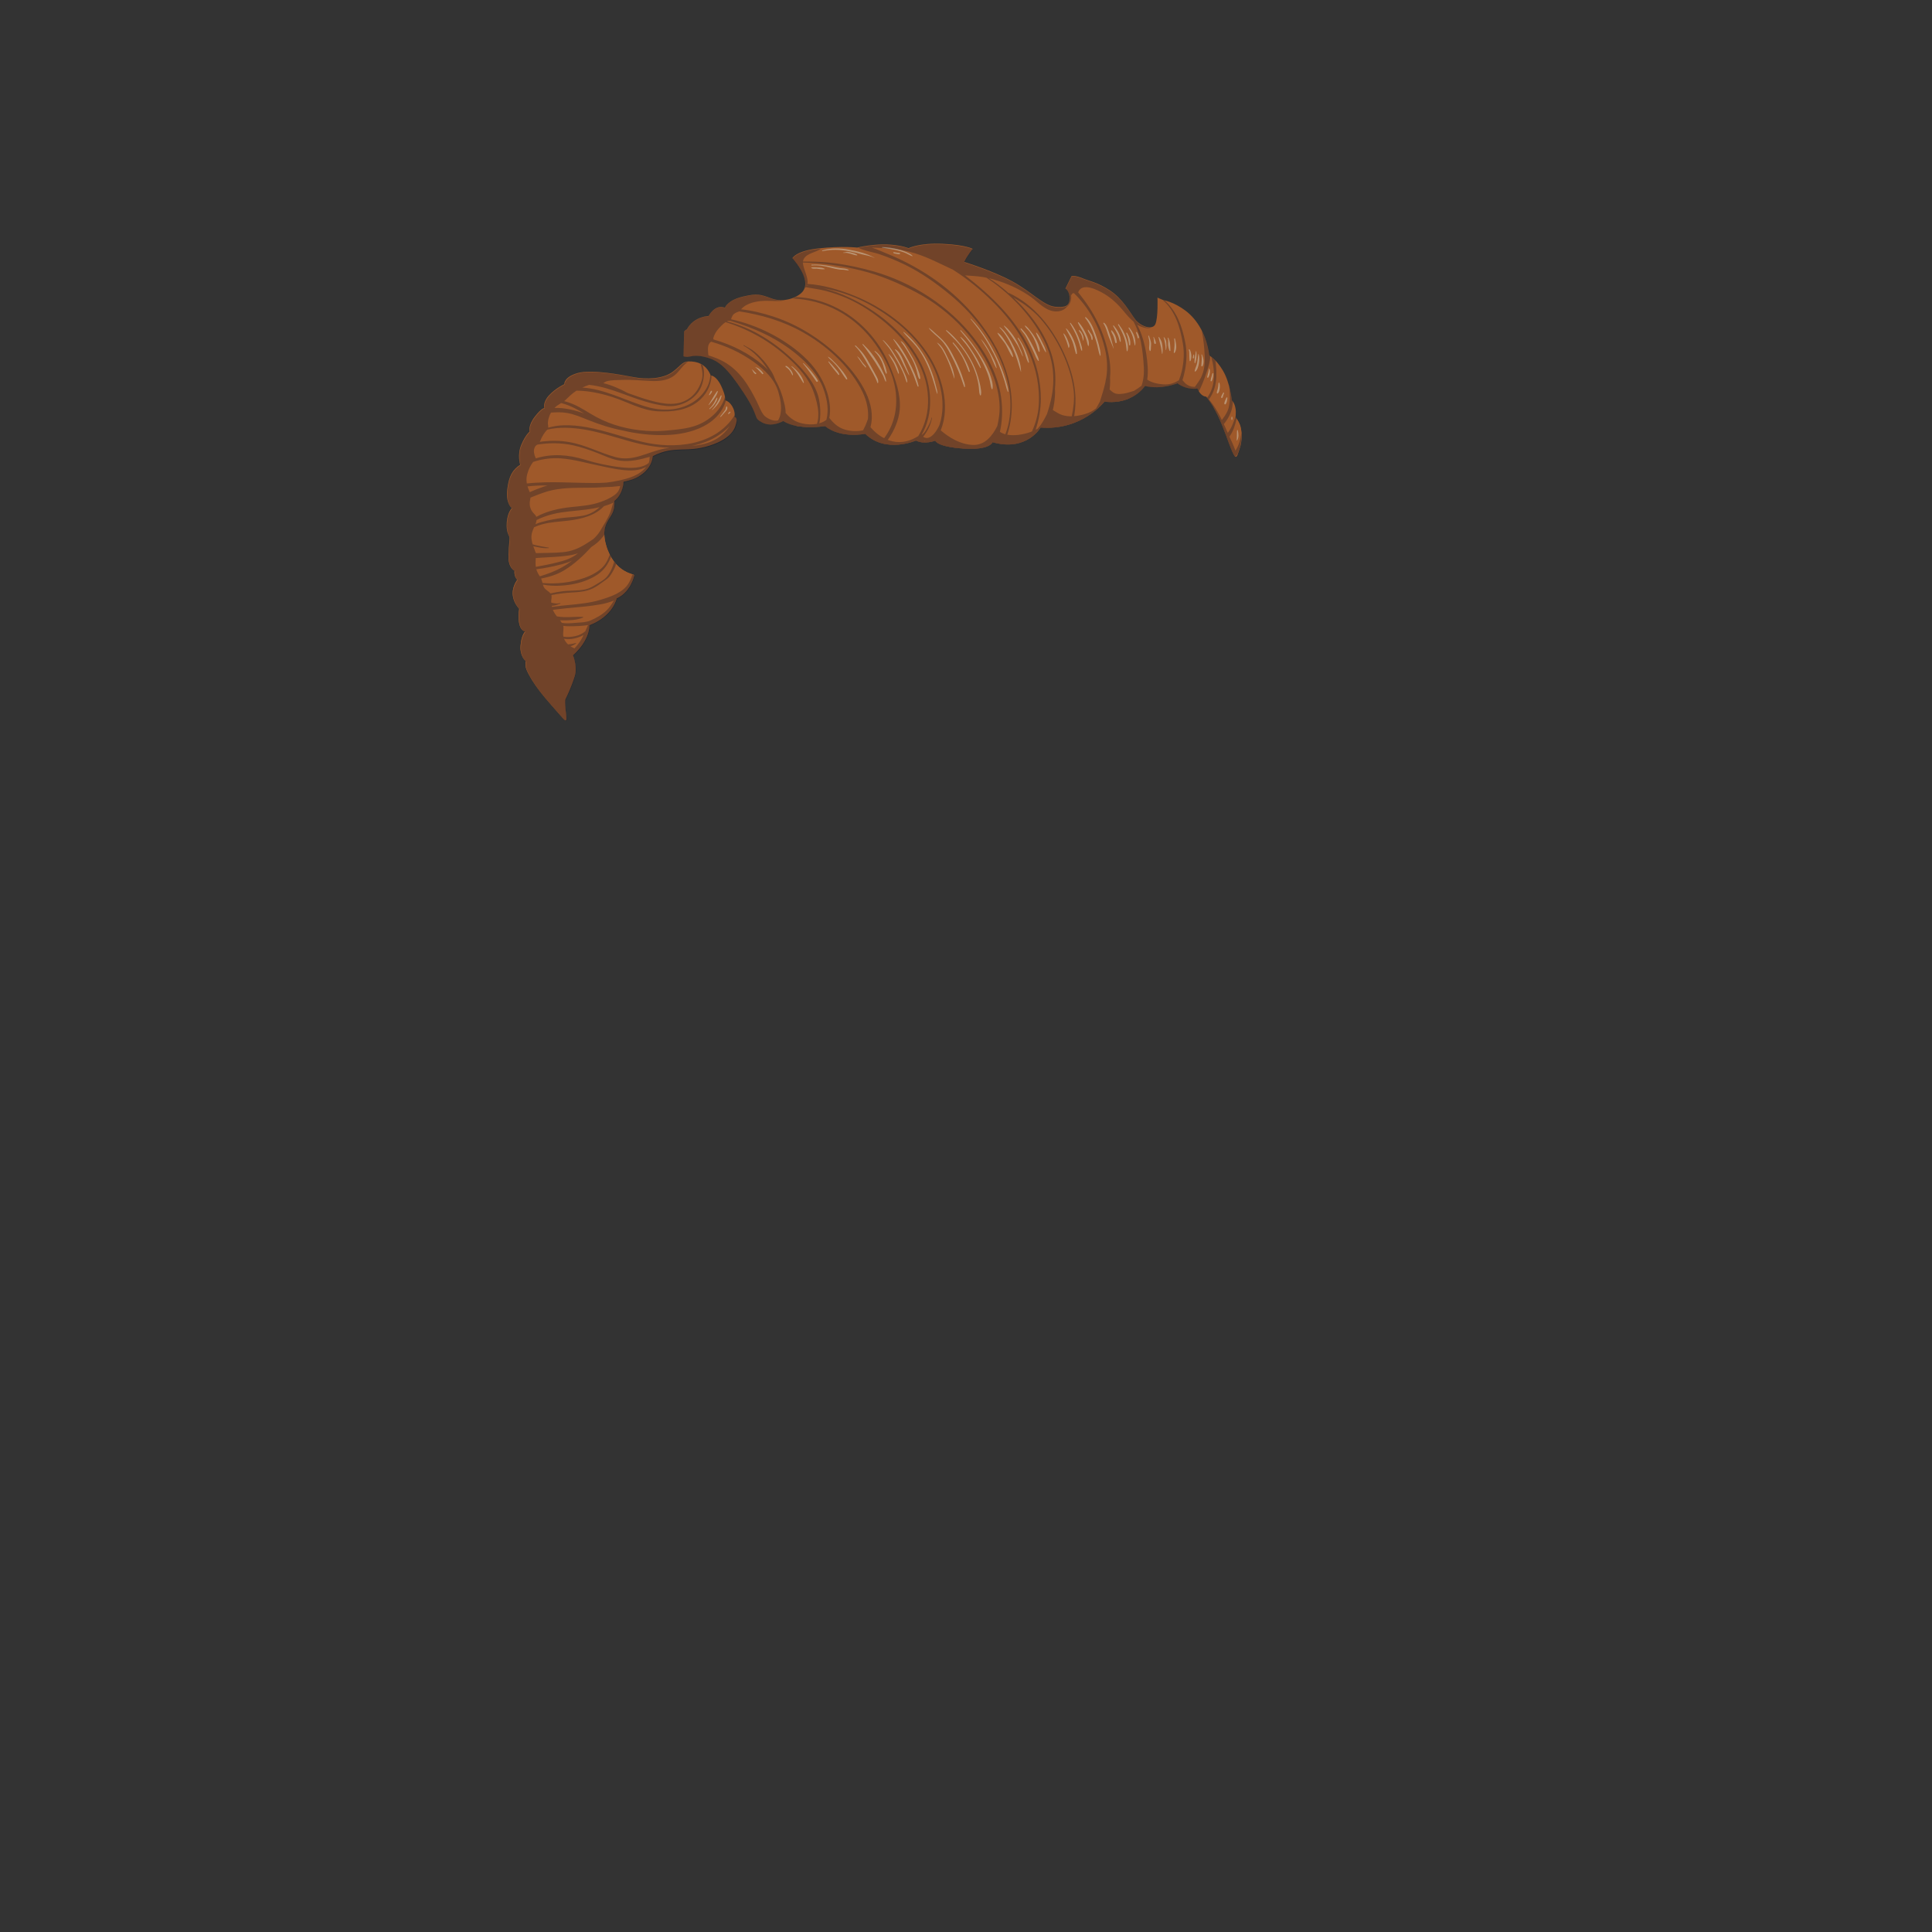 <?xml version="1.0" encoding="utf-8"?>
<!-- Generator: Adobe Illustrator 23.0.1, SVG Export Plug-In . SVG Version: 6.00 Build 0)  -->
<svg version="1.1" id="Layer_1" xmlns="http://www.w3.org/2000/svg" xmlns:xlink="http://www.w3.org/1999/xlink" x="0px" y="0px"
	 viewBox="0 0 2000 2000" enable-background="new 0 0 2000 2000" xml:space="preserve">
<rect x="0" y="0" width="2000" height="2000" fill="#333333" stroke="none"/>
<g>
	<g id="Masked">
		<g id="_x32_7_x5F_Hair_x5F_KraftwerkSlicked_x5F_Main_Asset_x5F_masked">
			<path fill="none" d="M1518.5,500.5c-75.8-34.5-156.2-59.6-239.3-74.6c0.1,3.5-0.5,5.8-0.5,5.8s4,4.7,5.4,10s2,14-0.9,22.5
				s-3.5,12.5-7.5,3.5s-8.8-24.9-15.1-37.7c-1.5-3-2.9-5.6-4.2-7.9c-28.7-4.5-57.7-7.9-86.9-9.9c-6.5,3-15.2,4.9-26.1,3.6
				c0,0-23.1,30.3-66.1,26.8c0,0-14.2,25.3-49.8,15.2c0,0-2.3,8.5-30.1,6.6c-27.8-1.9-29.1-8.2-29.1-8.2s-11.1,4.4-20-0.1
				c0,0-31.5,13.7-52.5-7c0,0-25.1,5.3-41.6-8c0,0-16.5,2.8-31.4-0.5c-54.5,12.4-108.3,29.1-159.4,51.6c-3.1,2.1-7,3.9-11.8,5.3
				c-2,0.9-3.9,1.8-5.9,2.8c-0.4,3.5-2.1,12.7-9.5,18.4c0,0,1.1,7.7-2.9,14.4c-4,6.7-10.8,13.2-5.7,31.2c3.9,14,11.7,22.5,18.6,26.5
				c7,4.1,10.6,3.6,10.5,5c-0.1,1.3-4.1,17.4-18.1,23.7c0,0-3.7,18.4-28.3,27.8c0,0,1.3,14.4-17,31.2c0,0,5,11.6,1.8,21.8
				s-8,20.5-9.5,23.4s1.3,18.8,0.9,20.9s-0.6,2.5-8.3-6.4s-19.3-21.3-27.1-34s-7.3-15.3-6.5-19.7c0,0-6.3-4.6-5.5-15.8
				s4.7-14.8,4.7-14.8s-9.1-1-6.1-23.7c0,0-13.7-13.2-2-30c0,0-3.6-3.2-2.8-9.3c0,0-6.5-2.7-6.3-15.1c0-1,0-1.8,0.1-2.7
				c-27.4,21.5-53.2,45.7-76.8,73L153.7,1116l1545.2-202L1518.5,500.5z"/>
			<path fill="#9F592A" d="M532.7,590.9c-0.8,6.1,2.8,9.3,2.8,9.3c-11.7,16.8,2,30,2,30c-2.9,22.8,6.1,23.7,6.1,23.7
				s-4,3.6-4.7,14.8s5.5,15.8,5.5,15.8c-0.8,4.4-1.2,7,6.5,19.7s19.4,25.1,27.1,34s7.8,8.5,8.3,6.4s-2.4-18.1-0.9-20.9
				s6.3-13.2,9.5-23.4s-1.8-21.8-1.8-21.8c18.3-16.7,17-31.2,17-31.2c24.6-9.5,28.3-27.8,28.3-27.8c14-6.3,18-22.4,18.1-23.7
				c0.1-1.3-3.5-0.9-10.5-5c-7-4.1-14.7-12.5-18.6-26.5c-5-18,1.7-24.5,5.7-31.2c4-6.7,2.9-14.4,2.9-14.4c7.4-5.7,9.1-15,9.5-18.4
				c-42,19.9-82,43.9-119,72.9c0,0.9,0,1.8-0.1,2.7C526.2,588.1,532.7,590.9,532.7,590.9z"/>
			<path fill="#9F592A" d="M651.3,497.4c4.8-1.4,8.7-3.3,11.8-5.3C659.2,493.8,655.3,495.6,651.3,497.4z"/>
			<path fill="#9F592A" d="M854,441c16.5,13.3,41.6,8,41.6,8c21,20.7,52.5,7,52.5,7c8.9,4.5,20,0.1,20,0.1s1.3,6.3,29.1,8.2
				c27.8,1.9,30.1-6.6,30.1-6.6c35.6,10.1,49.8-15.2,49.8-15.2c43,3.5,66.1-26.8,66.1-26.8c11,1.4,19.6-0.6,26.1-3.6
				c-48-3.4-96.6-3.5-145.3-0.1c-66,4.6-134.3,13.2-201.5,28.5C837.4,443.8,854,441,854,441z"/>
			<path fill="#9F592A" d="M1275.7,467.6c4,9.1,4.7,5,7.5-3.5s2.2-17.2,0.9-22.5s-5.4-10-5.4-10s0.7-2.4,0.5-5.8
				c-7.6-1.4-15.2-2.7-22.9-3.9c1.3,2.3,2.8,5,4.2,7.9C1266.8,442.7,1271.6,458.5,1275.7,467.6z"/>
		</g>
		<g id="_x32_7_x5F_Hair_x5F_KraftwerkSlicked_x5F_Shadows_x5F_masked">
			<path fill="none" d="M973.8,445.5c9.5,8,20.3,14.4,33.1,15.1c12.4,0.6,20.4-9.3,25.5-19.6c0,0,0,0,0,0c1.2-4.9,2-9.9,2.3-14.9
				c0.3-4.9,0-9.8-0.7-14.7c-3.3,0.2-6.7,0.4-10,0.6c-15.2,1.1-30.6,2.4-46.1,3.9C978.8,426.1,977.6,436.2,973.8,445.5z"/>
			<path fill="none" d="M954.3,450.1c1.6-1.4,3.1-2.8,4.2-4.9c2.1-3.9,4.8-8.3,5.7-12.6c0.1-0.3,0.6-0.2,0.5,0.1
				c-0.9,5.1-2.9,10.2-5.7,14.5c-1,1.6-2.2,3.4-3.5,4.9c1.3,0.9,2.5,1.3,3.8,1.3c5.4,0,10.4-7.4,13.1-13.4
				c2.6-7.6,3.5-15.7,3.1-23.9c-4.2,0.4-8.4,0.9-12.7,1.3c-0.3,11.3-3,22.5-8.6,32.4C954.2,449.9,954.3,450,954.3,450.1z"/>
			<path fill="none" d="M1042.8,449.8c3.7,0.7,7.6,0.6,11.4,0.2c4.2-0.5,8.4-1.5,12.4-2.9c0.6-0.2,1.2-0.5,1.8-0.7
				c1.7-4,3.2-8.1,4.5-12.4c2.2-7.8,2.9-16.2,2.7-24.4c-9.5,0.2-19,0.5-28.5,1c0.1,0.8,0.1,1.6,0.2,2.3
				C1047.9,424.7,1046.8,438,1042.8,449.8z"/>
			<path fill="none" d="M1072,444.8c0.6-0.3,1.2-0.5,1.8-0.8l0,0c0.7-0.8,1.3-1.5,1.6-1.8c1.7-1.9,3.1-4,4.3-6.1
				c1.5-2.5,2.8-5.1,4.1-7.7c0,0,0,0,0,0c2.1-6.2,3.8-12.5,5-18.9c-3.8,0-7.6,0.1-11.4,0.1c0,1.1,0.1,2.1,0,3.2
				C1077.4,424.1,1075.4,434.6,1072,444.8z"/>
			<path fill="none" d="M1035.7,443.3c-0.2,1.1-0.4,2.2-0.7,3.4c1.7,1.2,3.6,2,5.6,2.6c1.7-4.5,3-9.1,3.9-14.1
				c1.4-8.1,1.7-16.3,1-24.5c-3.1,0.1-6.2,0.3-9.2,0.5C1037.6,421.8,1037.7,432.9,1035.7,443.3z"/>
			<path fill="none" d="M620.7,525.1c-5.2,1.2-10.2,2-13.9,2.5c-5.5,0.7-10.9,1.2-16.4,1.8c-4.1,2.4-8.2,4.9-12.2,7.4
				c8.1-1.2,16.4-1.3,24.5-2.7C609.4,533,615.8,529.9,620.7,525.1z"/>
			<path fill="none" d="M918.9,455.1c1.7,0.6,3.3,1.1,5.1,1.5c9.8,2.1,18.4-0.4,26.5-5.5c6.3-10,9.6-21.5,10.1-33.4
				c-9.7,1.1-19.4,2.2-29.2,3.5c0,0.9-0.1,1.7-0.2,2.6C930.3,434.8,925.5,445.9,918.9,455.1z"/>
			<path fill="none" d="M635.4,513c4-2.7,5.9-5.8,6.6-10c-1.1,0.1-2.2,0.3-3.3,0.4c-13.3,6.5-26.3,13.3-39.2,20.7
				c7.5-0.8,14.9-1.9,22-4.4C626.3,518,631.2,515.9,635.4,513z"/>
			<path fill="none" d="M1099.4,429.6c3.2,1,6.6,1.4,9.9,1.4c1.6-7,2.6-14.2,2.3-21.4c-6.6-0.1-13.1-0.1-19.7-0.1
				c-0.3,5.1-1,10.1-2.2,15.1C1092.9,426.3,1095.8,428.4,1099.4,429.6z"/>
			<path fill="none" d="M845.7,438.8L845.7,438.8c0.4-1.1,0.7-2.3,0.9-3.5c-5.1,1-10.2,2.1-15.4,3.2
				C835.7,439.4,840.9,439.7,845.7,438.8z"/>
			<path fill="none" d="M901.1,442c4,4.7,8.7,8.7,14.2,11.4c7.1-9.5,11-20.2,12.2-31.8c-8.4,1.1-16.8,2.4-25.3,3.7
				C902.8,430.9,902.5,436.5,901.1,442z"/>
			<path fill="none" d="M873.7,444.3c5.9,2,13.4,2.5,19.8,1c0.8-1.4,1.6-2.9,2.2-4.5c0.8-1.9,2-4.5,2.8-7.2c0,0,0,0,0,0
				c0.2-2.6,0.2-5.1,0-7.7c-13.3,2.1-26.5,4.4-39.8,6.9C862.8,438,867.3,442.1,873.7,444.3z"/>
			<path fill="none" d="M855.4,434.7L855.4,434.7c0.1-0.4,0.2-0.8,0.3-1.2c-2.3,0.5-4.7,0.9-7,1.4c-0.2,1.2-0.4,2.3-0.7,3.4
				C850.7,437.5,853.2,436.4,855.4,434.7z"/>
			<path fill="none" d="M957.7,456.3L957.7,456.3c-0.2-0.1-0.4-0.1-0.6-0.1v0C957,456.8,957.2,456.9,957.7,456.3z"/>
			<path fill="none" d="M555.3,589.3c0.4,1.3,0.9,2.6,1.6,4c0.6,1.2,1.3,2.2,2,3.3c8.1-2.4,16-5.4,23.1-9.4c3.6-2,7.1-4.4,10.4-6.9
				c-3.3,1.5-6.9,2.7-10.6,3.7C573,586.4,564.2,588.2,555.3,589.3z"/>
			<path fill="none" d="M576.5,638.1c2.3,0.3,4.5,0.6,6.8,0.7c6.7,0.3,13.4-0.6,20.1-0.2c0.4,0,0.5,0.6,0.1,0.7
				c-6.3,2.7-14.3,3-21.1,2.9c-0.9,0-1.8,0-2.7-0.1c0.6,0.8,1.2,1.7,1.8,2.6c1.3,0.2,2.6,0.4,4,0.5c4.1,0.2,8.2-0.3,12.3-0.6
				c4.5-0.3,9.1-0.5,13.3-2.2c6-2.5,11.7-5.7,16.5-10.2c3.3-3.1,5.6-6.8,7.9-10.5c-4.5,1.8-9.2,3.1-13.7,3.9
				c-11.4,2-23.1,2.9-34.7,4c-4.9,0.5-9.9,1.2-14.8,1.8c0.2,0.4,0.4,0.9,0.6,1.3C573.9,634.6,575.2,636.4,576.5,638.1z"/>
			<path fill="none" d="M577.2,582.1c7.7-2,14.5-4.1,20.8-9.1c0.2-0.1,0.3-0.3,0.5-0.4c-3.5,1.2-7.2,2-10.9,2.5
				c-8.4,1.2-17,1.5-25.5,2c-2.5,0.2-5,0.3-7.5,0.5c-0.2,3.1-0.4,6.1,0.1,9.1C562.3,585.5,569.8,584,577.2,582.1z"/>
			<path fill="none" d="M1264.8,434.6c0.2-0.2,0.4-0.5,0.6-0.7c2.3-2.9,4.4-6,5.8-9.5c-4.4-0.8-8.8-1.5-13.2-2.2
				c1.8,2.8,3.4,5.6,4.9,8.5C1263.5,432,1264.1,433.3,1264.8,434.6z"/>
			<path fill="none" d="M1112.2,430.8c1.1-0.1,2.2-0.2,3.4-0.4c4.9-0.8,9.9-2.1,14.3-4.4c1.7-0.9,3.4-2,4.9-3.2
				c1.4-2.3,2.8-4.7,4-7.1c0,0,0,0,0,0c0.1-0.4,0.3-0.8,0.4-1.2c0.4-1.3,0.8-2.7,1.3-4c-9-0.4-18-0.7-27-0.8
				C1113.8,416.7,1113.3,423.8,1112.2,430.8z"/>
			<path fill="none" d="M554,564.1c4.7,1.2,9.2,2,14,2.7c0.3,0,0.2,0.5-0.1,0.5c-4.2,0.4-8.4-0.4-12.5-1.2c-1.1-0.2-2.2-0.4-3.3-0.7
				c0.7,2.2,1.6,4.3,2.4,6.5c0.2,0.2,0.3,0.4,0.4,0.6c9.3-0.3,18.7-0.1,27.9-1c8.5-0.8,15.5-3.6,22.8-8c2.9-1.8,5.9-3.7,8.8-5.7
				c2.7-2.5,5.1-5.3,7.1-8.6c3.1-5,6.2-10.2,8.8-15.5c2.2-4.4,3.1-9,4.6-13.5c0,0,0,0,0,0c-3,1.5-6.3,2.6-9.6,3.6
				c-9.1,10.1-24.4,13.5-37.3,15c-5.3,0.6-10.5,1-15.7,1.7c-7.5,4.8-14.8,9.8-22.1,14.9c0,2.8,0.5,5.4,1.3,7.9
				C552.3,563.6,553.1,563.9,554,564.1z"/>
			<path fill="none" d="M1518.5,500.5c-77.2-35.1-159.2-60.5-243.8-75.5c-1.5,4.7-4.3,9.8-7.8,13.9c1.4,3,2.8,6.1,4.1,9.1
				c3.7-5,6.1-10.7,7.8-16.7c-0.1,0.2-0.1,0.3-0.1,0.3s0.6,0.7,1.4,1.9c-1.5,6.6-3.5,13.2-7.4,18.4c2.2,4.8,4.5,9.5,6.2,14.5
				c3.5-5.4,5.3-11.8,6.2-18.3c0.3,4.7,0,10.4-1.9,15.9c-0.9,2.5-1.5,4.7-2.1,6.2c-0.6,0.8-1.2,1.6-1.9,2.4c-0.9,0-1.9-1.6-3.5-5.1
				c-4-9.1-8.8-24.9-15.1-37.7c-1.4-3-2.9-5.6-4.2-7.9c-28.7-4.5-57.7-7.9-86.9-9.9c-6.5,3-15.2,4.9-26.2,3.6
				c0,0-23.1,30.3-66.1,26.8c0,0-14.2,25.3-49.8,15.2c0,0-2.3,8.5-30.1,6.6c-27.8-1.9-29.1-8.2-29.1-8.2s-11.1,4.4-20-0.1
				c0,0-31.5,13.7-52.5-7c0,0-25.1,5.3-41.6-8c0,0-16.5,2.8-31.4-0.5c-54.5,12.3-108.1,29.1-159.2,51.5c-3.2,2.1-7.2,4.1-12.3,5.5
				c-1.8,0.9-3.7,1.7-5.5,2.6c-0.4,3.4-2.1,12.7-9.5,18.5c0,0,1.1,7.7-2.9,14.4c-3,5-7.6,9.9-7.5,19.6c-0.6,0.9-1.3,1.8-1.9,2.6
				c-3.3,4.3-7.4,7.8-12,10.7c-8.3,9-17.7,18-28.1,24.1c-7.6,4.5-15.6,6.9-23.8,8.5c0.1,0.2,0.1,0.3,0.2,0.5
				c0.5,1.3,0.8,2.7,1.2,4.1c14.7,1.3,29.5-0.4,43.5-5.3c7-2.5,14.5-6.3,19.5-11.9c3.4-3.8,5-7.6,6.7-12.2c0.4,0.8,0.8,1.6,1.2,2.3
				c-1.2,3.4-3.2,7-5.3,10c-4.7,6.5-11.5,10.7-18.8,13.8c-8.5,3.6-17.7,5.4-26.9,6c-6.9,0.5-13.2,0.2-19.5-1c0.3,0.9,0.6,1.7,1,2.6
				c1.5,2.8,5,4.2,6.8,6.5c4.1-0.9,8.3-1.6,12.4-2.2c7.8-1,16-0.3,23.8-2c4.2-0.9,7.7-3.1,11.3-5.2s7.4-4.1,10.3-7.2
				c3.9-4.2,6.6-10.2,8.2-16.2c0.6,0.9,1.3,1.7,2,2.4c-1.2,4.1-3.6,8.1-5.8,11.5c-1.8,2.8-4.1,4.3-6.8,6.2
				c-3.7,2.6-7.2,5.4-11.3,7.4c-7.9,3.7-15.5,3.9-24.1,4.5c-6.5,0.4-12.8,1.3-19,2.5c0,0.1,0.1,0.2,0.1,0.3c0.5,2.1-0.4,4.4-0.3,6.6
				c0,0.3,0,0.7,0.1,1c0,0,0,0,0.1,0c2.8,0.6,6.1,1.2,8.9,0.4c0.4-0.1,0.5,0.5,0.2,0.6c0,0,0,0,0,0.1c0,0.1-0.1,0.1-0.1,0
				c0,0,0,0,0,0c-2.3,0.6-4.5,1.7-6.9,2c-0.5,0.1-1.1,0.1-1.7,0.1c0.1,0.4,0.2,0.8,0.3,1.2c0.4-0.1,0.8-0.2,1.2-0.2
				c5.2-0.8,10.5-1.3,15.8-1.8c11.3-1.1,22.3-2,33.2-5.4c10.2-3.1,22.8-7.2,28.8-16.7c1.8-2.9,3.1-6.1,4.2-9.4
				c1.5,0.5,2.3,0.7,2.2,1.3c-0.1,1.3-4.1,17.4-18.1,23.8c0,0-3.7,18.4-28.3,27.8c0,0,1.3,14.4-17,31.2c0,0,5,11.6,1.8,21.8
				c-3.2,10.2-8,20.5-9.5,23.4c-1.5,2.8,1.3,18.8,0.9,20.9c-0.5,2.2-0.6,2.5-8.3-6.4s-19.3-21.2-27.1-34
				c-7.7-12.7-7.3-15.2-6.5-19.7c0,0-6.2-4.6-5.5-15.8c0.8-11.2,4.7-14.8,4.7-14.8s-9.1-1-6.1-23.8c0,0-13.7-13.2-2-30
				c0,0-3.6-3.2-2.8-9.3c0,0-6.5-2.7-6.3-15.1c0-1,0-1.9,0.1-2.7c-27.4,21.5-53.2,45.7-76.9,73L153.7,1116l1545.2-202L1518.5,500.5z
				"/>
			<path fill="none" d="M583,648c0.8,3.6-0.8,7.5,0.2,11.2c4.1,0.4,8.2,0.2,11.9-0.5c4.3-0.9,7.7-2.7,10.7-5.1
				c0.9-2.1,1.8-4.2,2.7-6.3c-6.5,1-13.2,1.1-19.5,1.2C586.9,648.4,584.9,648.2,583,648z"/>
			<path fill="none" d="M584,661.3c1,2.3,2.5,4.2,4.2,5.8c2.7-0.3,5.3-0.8,8-1.4c0.3-0.1,0.5,0.3,0.2,0.5c-1.8,1.3-3.7,2.3-5.7,2.8
				c1.3,0.8,2.7,1.6,4.1,2.2c2.6-2.7,4.9-5.8,6.9-9c1-1.5,1.8-3.2,2.5-4.8c-3,1.6-6.2,2.8-9.2,3.5
				C591.1,661.8,587.5,661.8,584,661.3z"/>
			<path opacity="0.3" fill="#05132B" enable-background="new    " d="M651.1,497.5c5.1-1.5,9.1-3.4,12.3-5.5
				C659.3,493.8,655.2,495.6,651.1,497.5z"/>
			<path opacity="0.3" fill="#05132B" enable-background="new    " d="M532.7,590.9c-0.8,6.1,2.8,9.3,2.8,9.3c-11.7,16.8,2,30,2,30
				c-2.9,22.8,6.1,23.8,6.1,23.8s-4,3.6-4.7,14.8c-0.8,11.2,5.5,15.8,5.5,15.8c-0.8,4.4-1.2,7,6.5,19.7c7.7,12.7,19.4,25.1,27.1,34
				c7.7,8.9,7.8,8.5,8.3,6.4c0.4-2.2-2.4-18.1-0.9-20.9s6.3-13.2,9.5-23.4c3.2-10.2-1.8-21.8-1.8-21.8c18.3-16.7,17-31.2,17-31.2
				c24.6-9.5,28.3-27.8,28.3-27.8c14-6.3,18-22.4,18.1-23.8c0.1-0.6-0.7-0.9-2.2-1.3c-1.1,3.3-2.4,6.5-4.2,9.4
				c-6,9.5-18.6,13.6-28.8,16.7c-10.9,3.3-21.9,4.3-33.2,5.4c-5.3,0.5-10.6,1-15.8,1.8c-0.4,0.1-0.8,0.1-1.2,0.2
				c-0.1-0.4-0.2-0.8-0.3-1.2c0.6,0,1.1,0,1.7-0.1c2.4-0.3,4.5-1.3,6.9-2c0,0,0,0,0,0c0,0.1,0.1,0.1,0.1,0c0,0,0,0,0-0.1
				c0.3-0.1,0.2-0.7-0.2-0.6c-2.8,0.9-6.1,0.2-8.9-0.4c0,0,0,0-0.1,0c0-0.3,0-0.7-0.1-1c-0.1-2.2,0.8-4.5,0.3-6.6
				c0-0.1,0-0.2-0.1-0.3c6.3-1.2,12.6-2.1,19-2.5c8.6-0.6,16.2-0.7,24.1-4.5c4.1-2,7.6-4.8,11.3-7.4c2.7-1.9,5-3.4,6.8-6.2
				c2.3-3.4,4.6-7.4,5.8-11.5c-0.7-0.8-1.3-1.6-2-2.4c-1.6,5.9-4.3,12-8.2,16.2c-2.9,3.1-6.7,5-10.3,7.2s-7.1,4.3-11.3,5.2
				c-7.7,1.7-15.9,1-23.8,2c-4.2,0.5-8.3,1.3-12.4,2.2c-1.8-2.4-5.3-3.7-6.8-6.5c-0.4-0.8-0.8-1.7-1-2.6c6.4,1.2,12.7,1.5,19.5,1
				c9.2-0.6,18.4-2.4,26.9-6c7.3-3.1,14.1-7.2,18.8-13.8c2.1-2.9,4-6.5,5.3-10c-0.4-0.7-0.8-1.5-1.2-2.3c-1.8,4.6-3.3,8.4-6.7,12.2
				c-5,5.6-12.5,9.4-19.5,11.9c-14,4.9-28.8,6.6-43.5,5.3c-0.4-1.4-0.7-2.7-1.2-4.1c-0.1-0.2-0.1-0.3-0.2-0.5
				c8.2-1.6,16.1-3.9,23.8-8.5c10.4-6.2,19.8-15.1,28.1-24.1c4.5-2.9,8.7-6.3,12-10.7c0.7-0.8,1.3-1.7,1.9-2.6
				c0-9.7,4.5-14.6,7.5-19.6c4-6.7,2.9-14.4,2.9-14.4c7.4-5.8,9.1-15.1,9.5-18.5c-2.3,1.1-4.6,2.2-6.8,3.3c1.1-0.1,2.2-0.2,3.3-0.4
				c-0.7,4.2-2.6,7.3-6.6,10c-4.2,2.9-9.1,5-13.9,6.7c-7.1,2.5-14.5,3.6-22,4.4c-3,1.7-6.1,3.5-9.1,5.3c5.5-0.6,10.9-1.1,16.4-1.8
				c3.8-0.5,8.7-1.2,13.9-2.5c-4.9,4.7-11.3,7.9-18,9c-8.1,1.4-16.3,1.5-24.5,2.7c-2,1.2-4,2.5-6,3.8c5.2-0.7,10.5-1,15.7-1.7
				c13-1.5,28.2-5,37.3-15c3.3-1,6.6-2.1,9.6-3.6c0,0,0,0,0,0c-1.5,4.5-2.5,9.1-4.6,13.5c-2.7,5.3-5.8,10.4-8.8,15.5
				c-2,3.3-4.4,6-7.1,8.6c-2.9,2-5.9,3.9-8.8,5.7c-7.2,4.4-14.3,7.2-22.8,8c-9.2,0.9-18.5,0.7-27.9,1c-0.1-0.2-0.2-0.5-0.4-0.6
				c-0.8-2.2-1.6-4.3-2.4-6.5c1.1,0.2,2.3,0.5,3.3,0.7c4.1,0.8,8.3,1.6,12.5,1.2c0.3,0,0.4-0.5,0.1-0.5c-4.8-0.7-9.3-1.6-14-2.7
				c-0.9-0.2-1.7-0.4-2.6-0.7c-0.8-2.5-1.3-5.2-1.3-7.9c-8,5.7-15.9,11.5-23.7,17.6c0,0.9,0,1.8-0.1,2.7
				C526.2,588.1,532.7,590.9,532.7,590.9z M601.6,662.2c-2,3.2-4.3,6.3-6.9,9c-1.5-0.6-2.8-1.3-4.1-2.2c2-0.6,3.9-1.5,5.7-2.8
				c0.2-0.2,0.1-0.6-0.2-0.5c-2.7,0.6-5.4,1.2-8,1.4c-1.7-1.5-3.1-3.4-4.2-5.8c3.5,0.6,7.1,0.5,10.9-0.4c3.1-0.7,6.3-1.9,9.2-3.5
				C603.4,659,602.6,660.6,601.6,662.2z M605.9,653.5c-3,2.4-6.4,4.2-10.7,5.1c-3.7,0.8-7.9,1-11.9,0.5c-1-3.7,0.6-7.6-0.2-11.2
				c2,0.3,4,0.4,6.1,0.4c6.3,0,13.1-0.2,19.5-1.2C607.6,649.3,606.8,651.4,605.9,653.5z M587.1,629.6c11.5-1.1,23.2-1.9,34.7-4
				c4.5-0.8,9.2-2.1,13.7-3.9c-2.3,3.7-4.5,7.3-7.9,10.5c-4.8,4.5-10.5,7.6-16.5,10.2c-4.2,1.8-8.8,1.9-13.3,2.2
				c-4.1,0.3-8.2,0.8-12.3,0.6c-1.4-0.1-2.7-0.2-4-0.5c-0.5-0.9-1.2-1.8-1.8-2.6c0.9,0,1.8,0,2.7,0.1c6.8,0.1,14.8-0.2,21.1-2.9
				c0.4-0.2,0.3-0.7-0.1-0.7c-6.7-0.4-13.4,0.5-20.1,0.2c-2.3-0.1-4.5-0.4-6.8-0.7c-1.4-1.7-2.6-3.5-3.6-5.5
				c-0.2-0.4-0.4-0.9-0.6-1.3C577.3,630.8,582.2,630,587.1,629.6z M581.9,587.2c-7,4-15,7-23.1,9.4c-0.6-1.1-1.3-2.2-2-3.3
				c-0.7-1.3-1.2-2.7-1.6-4c8.9-1.1,17.8-2.9,26.4-5.2c3.8-1,7.3-2.2,10.6-3.7C589,582.8,585.5,585.2,581.9,587.2z M554.7,577.7
				c2.5-0.2,5-0.4,7.5-0.5c8.5-0.5,17.1-0.8,25.5-2c3.7-0.5,7.4-1.3,10.9-2.5c-0.2,0.2-0.3,0.3-0.5,0.4c-6.3,5-13,7.2-20.8,9.1
				c-7.5,1.9-15,3.4-22.5,4.7C554.3,583.8,554.5,580.8,554.7,577.7z"/>
			<path opacity="0.3" fill="#05132B" enable-background="new    " d="M1275.6,467.5c1.6,3.6,2.6,5.1,3.5,5.1
				c0.7-0.8,1.3-1.6,1.9-2.4c0.6-1.5,1.3-3.6,2.1-6.2c1.9-5.6,2.2-11.2,1.9-15.9c-0.9,6.5-2.6,12.9-6.2,18.3c-1.7-5-4-9.7-6.2-14.5
				c3.9-5.3,5.9-11.8,7.4-18.4c-0.8-1.2-1.4-1.9-1.4-1.9s0-0.1,0.1-0.3c-1.8,6.1-4.1,11.8-7.8,16.7c-1.4-3-2.7-6.1-4.1-9.1
				c3.5-4.1,6.3-9.3,7.8-13.9c-1.2-0.2-2.4-0.4-3.6-0.6c-1.3,3.5-3.4,6.5-5.8,9.5c-0.2,0.2-0.4,0.5-0.6,0.7
				c-0.6-1.3-1.3-2.6-1.9-3.9c-1.5-2.9-3.1-5.8-4.9-8.5c-0.5-0.1-1-0.2-1.6-0.2c1.3,2.3,2.8,4.9,4.2,7.9
				C1266.8,442.7,1271.6,458.5,1275.6,467.5z"/>
			<path opacity="0.3" fill="#05132B" enable-background="new    " d="M854,441c16.5,13.3,41.6,8,41.6,8c21,20.7,52.5,7,52.5,7
				c8.9,4.5,20,0.1,20,0.1s1.3,6.3,29.1,8.2c27.8,1.9,30.1-6.6,30.1-6.6c35.6,10.1,49.8-15.2,49.8-15.2c43,3.5,66.1-26.8,66.1-26.8
				c11,1.4,19.6-0.6,26.2-3.6c-9.7-0.7-19.3-1.2-29-1.6c-0.4,1.3-0.8,2.7-1.3,4c-0.1,0.4-0.2,0.8-0.4,1.2c0,0,0,0,0,0
				c-1.2,2.4-2.6,4.8-4,7.1c-1.5,1.2-3.2,2.3-4.9,3.2c-4.4,2.3-9.4,3.6-14.3,4.4c-1.1,0.2-2.2,0.3-3.4,0.4c1.2-7,1.7-14.1,1.3-21.2
				c-0.6,0-1.1,0-1.7,0c0.3,7.2-0.7,14.4-2.3,21.4c-3.4,0-6.7-0.4-9.9-1.4c-3.6-1.2-6.5-3.3-9.6-5.1c1.2-4.9,1.9-10,2.2-15.1
				c-1.1,0-2.1,0-3.2,0c-1.2,6.4-2.9,12.7-5,18.9c0,0,0,0,0,0c-1.3,2.6-2.6,5.2-4.1,7.7c-1.3,2.1-2.7,4.3-4.3,6.1
				c-0.3,0.3-0.9,1-1.6,1.8l0,0c-0.6,0.2-1.2,0.5-1.8,0.8c3.4-10.2,5.3-20.7,5.4-32c0-1.1,0-2.1,0-3.2c-0.6,0-1.2,0-1.9,0
				c0.2,8.2-0.4,16.6-2.7,24.4c-1.2,4.3-2.7,8.4-4.5,12.4c-0.6,0.2-1.2,0.5-1.8,0.7c-4,1.4-8.2,2.4-12.4,2.9
				c-3.8,0.4-7.7,0.5-11.4-0.2c4-11.9,5.2-25.1,4.4-36.9c-0.1-0.8-0.1-1.6-0.2-2.3c-0.5,0-1.1,0-1.6,0.1c0.7,8.2,0.4,16.4-1,24.5
				c-0.8,5-2.2,9.6-3.9,14.1c-2-0.6-3.9-1.4-5.6-2.6c0.2-1.2,0.5-2.3,0.7-3.4c2-10.5,2-21.6,0.5-32.1c-0.7,0-1.4,0.1-2.1,0.1
				c0.7,4.9,0.9,9.8,0.7,14.7c-0.3,5-1.2,10-2.3,14.9c0,0,0,0,0,0c-5.1,10.3-13.1,20.2-25.5,19.6c-12.8-0.7-23.6-7.1-33.1-15.1
				c3.8-9.3,5-19.4,4.2-29.6c-0.8,0.1-1.7,0.2-2.5,0.2c0.4,8.2-0.5,16.3-3.1,23.9c-2.7,6-7.7,13.4-13.1,13.4c-1.2,0-2.5-0.4-3.8-1.3
				c1.4-1.5,2.5-3.3,3.5-4.9c2.8-4.4,4.8-9.5,5.7-14.5c0.1-0.3-0.5-0.5-0.5-0.1c-0.9,4.4-3.5,8.8-5.7,12.6c-1.2,2.1-2.6,3.6-4.2,4.9
				c0-0.1-0.1-0.2-0.2-0.2c5.7-9.9,8.4-21.1,8.6-32.4c-0.8,0.1-1.5,0.2-2.3,0.2c-0.5,11.9-3.8,23.4-10.1,33.4
				c-8.1,5.1-16.7,7.6-26.5,5.5c-1.8-0.4-3.5-0.9-5.1-1.5c6.6-9.2,11.4-20.3,12.4-31.3c0.1-0.9,0.1-1.7,0.2-2.6
				c-1.3,0.2-2.7,0.3-4,0.5c-1.1,11.5-5.1,22.3-12.2,31.8c-5.5-2.7-10.2-6.7-14.2-11.4c1.5-5.5,1.7-11.1,1-16.7
				c-1.2,0.2-2.4,0.4-3.6,0.5c0.2,2.6,0.2,5.2,0,7.7c0,0,0,0,0,0c-0.9,2.7-2,5.3-2.8,7.2c-0.7,1.6-1.4,3-2.2,4.5
				c-6.4,1.5-13.9,1-19.8-1c-6.4-2.2-10.9-6.4-14.9-11.4c-1,0.2-2.1,0.4-3.1,0.6c-0.1,0.4-0.2,0.8-0.3,1.2v0
				c-2.2,1.7-4.7,2.9-7.4,3.6c0.3-1.1,0.5-2.2,0.7-3.4c-0.7,0.1-1.4,0.3-2.1,0.4c-0.2,1.2-0.5,2.4-0.9,3.5v0
				c-4.8,0.9-10,0.6-14.5-0.3c-2.9,0.6-5.8,1.3-8.6,1.9C837.4,443.8,854,441,854,441z M957,456.2L957,456.2c0.2,0,0.4,0.1,0.7,0.1
				l0,0C957.2,456.9,957,456.8,957,456.2z"/>
		</g>
		<g id="_x32_7_x5F_Hair_x5F_KraftwerkSlicked_x5F_Highlights_x5F_masked" opacity="0.35">
			<path fill="#E8FFFA" d="M1274.8,431.8c-0.1,0.9-0.2,1.9,0.1,2.8c0.1,0.2,0.4,0.3,0.6,0.1c0.5-0.8,0.4-2,0.2-3
				C1275.6,431.2,1274.8,431.4,1274.8,431.8z"/>
			<path fill="#E8FFFA" d="M1281.4,445.5c-0.1-0.5-0.7-0.3-0.8,0.1c-0.3,3.4,0,6.7-0.4,10.1c0,0.3,0.4,0.3,0.5,0.1
				C1282.6,452.7,1282.1,448.9,1281.4,445.5z"/>
		</g>
	</g>
	<g id="Original">
		<g id="_x32_7_x5F_Hair_x5F_KraftwerkSlicked_x5F_Main_Asset">
			<path fill="#9F592A" d="M627.4,564.2c3.9,14,11.7,22.5,18.6,26.5c7,4.1,10.6,3.6,10.5,5c-0.1,1.3-4.1,17.4-18.1,23.7
				c0,0-3.7,18.4-28.3,27.8c0,0,1.3,14.4-17,31.2c0,0,5,11.6,1.8,21.8s-8,20.5-9.5,23.4s1.3,18.8,0.9,20.9s-0.6,2.5-8.3-6.4
				s-19.3-21.3-27.1-34s-7.3-15.3-6.5-19.7c0,0-6.3-4.6-5.5-15.8c0.8-11.2,4.7-14.8,4.7-14.8s-9.1-1-6.1-23.7c0,0-13.7-13.2-2-30
				c0,0-3.6-3.2-2.8-9.3c0,0-6.5-2.7-6.3-15.1s1.5-17,1-19.5c-0.5-2.5-3.5-4.8-2.8-15.3c0.7-10.5,5.2-14.8,5.2-14.8
				s-6.5-5.2-4.7-19.3c1.7-14.1,5.4-20.4,13.4-25.7c0,0-3.3-10.4,1.2-20.8c4.4-10.4,8.5-13.4,8.5-13.4s-1.8-6.2,5.4-15.5
				s9.8-8.9,9.8-8.9s-1.8-5.9,5-13.3c6.8-7.4,15.8-11.5,15.8-11.5s-0.8-7.4,13.8-11.5c14.5-4.1,44.4,1.7,57.8,4.2s30.7,2,40.7-5.6
				s9.6-11.3,19.5-10.6c9.9,0.7,16.2,5.7,19.8,14.5c0,0,5.5-0.2,10.7,10.7s4.2,15.1,4.2,15.1s4,0.4,7.4,6.3
				c3.5,5.9,2.2,10.9,2.2,10.9s3.2,0.3,2.1,5.2c-1.1,5-3.2,16.5-27.8,24.4s-36-0.7-58.8,10.9c0,0-0.3,20.8-30.3,26.5
				c0,0-0.4,12.6-9.6,19.8c0,0,1.1,7.7-2.9,14.4C629.1,539.7,622.3,546.2,627.4,564.2z"/>
			<path fill="#9F592A" d="M707.6,368.9l0.6-25.5c0,0,0.8-1.8,2.8-2.3c0,0,2.5-5.6,9-9.7s13.6-4.3,13.6-4.3s6.4-12.5,16.8-8.6
				c0,0,2.8-7.7,18.4-11.4c15.6-3.7,18.4-2.3,30.3,2c11.9,4.3,26-0.7,31.5-6.9c5.4-6.2,4.6-17.3-10.3-34.9c0,0,3.4-7.6,27.3-10.2
				c23.9-2.6,39.9-0.8,39.9-0.8s29.4-7.7,53.1,0.6c0,0,11-5.6,35.2-4.5c24.3,1.1,31.2,5.3,31.2,5.3s-5.8,6.9-8.8,13.5
				c0,0,29.3,9,49.4,19.9c20.2,10.9,32.7,25.2,44.3,26.4s15.3-1.1,15.4-8.5s-4.4-10.2-4.4-10.2l6.4-13c0,0,3.5-1,11.4,2.3
				c7.9,3.3,14.8,3.8,28.2,12.5c13.4,8.7,20.9,23,26.3,30.1c5.4,7.1,17.8,11.5,20.8,4.9s2.2-27.5,2.2-27.5l6.1,2.6
				c0,0,10.7,1.6,23.2,11.1s21.8,26,24.3,46.3c0,0,6.8,3.1,14.2,15.6s9.2,30.8,9.2,30.8s2.4,1.7,3.6,7.3s0,10,0,10s4,4.7,5.4,10
				s2,14-0.9,22.5s-3.5,12.5-7.5,3.5s-8.8-24.9-15.1-37.7s-12.1-19.5-12.1-19.5s-5.4,0.3-9.1-8.4c0,0-10.2,2.2-20.7-5.4
				c0,0-16.2,6.9-33.6,2.8c0,0-12.7,19.9-41.9,16.2c0,0-23.1,30.3-66.1,26.8c0,0-14.2,25.3-49.8,15.2c0,0-2.3,8.5-30.1,6.6
				c-27.8-1.9-29.1-8.2-29.1-8.2s-11.1,4.4-20-0.1c0,0-31.5,13.7-52.5-7c0,0-25.1,5.3-41.6-8c0,0-27.5,4.7-43.4-5.2
				c0,0-11.5,6.9-21.7,1.5c-10.2-5.4-1.8-4.5-19.2-30.8s-26-33.6-40-37C715.8,366.1,714,371.2,707.6,368.9z"/>
		</g>
		<g id="_x32_7_x5F_Hair_x5F_KraftwerkSlicked_x5F_Shadows">
			<path opacity="0.3" fill="#05132B" enable-background="new    " d="M760.4,431.8c0,0,0.2-0.8,0.2-2.1
				c-19.9,31.9-62.8,35.8-96.5,27.5c-18.9-4.6-37.3-11.4-56.4-14.9c-8.3-1.5-16.7-2.4-25.2-2c-5.2,0.2-10.1,1.1-15,2.4
				c0.2-1.6-0.5-3.9-0.3-5.5c0.3-3.5,1.4-7,3.2-10.1c5.5-0.3,10.8-0.6,16.5,0.4c7.8,1.3,15,4.5,22.3,7.4
				c11.4,4.6,23.6,8.5,35.8,10.8c0,0,0,0,0.1,0c3.5,0.9,7,1.6,10.6,2.2c14,2.4,29,3.3,43.1,1.8c13.3-1.5,27.4-5.5,38.1-13.9
				c7-5.5,12.2-12.7,14.5-20.9c-0.3-0.1-0.5-0.1-0.5-0.1s0.3-1.3-0.3-4.2c-3.9,13.9-16.2,24.8-29.5,29.7c-8.7,3.2-17.5,4.1-26.6,5
				c-8.5,0.9-16.8,1.3-25.3,0.7c-18-1.2-35.8-5.7-51.7-14.2c-8.2-4.4-15.8-9.9-24.4-13.5c-2.7-1.1-5.8-2.3-9.1-3
				c0.2-0.2,0.4-0.4,0.7-0.6c3.8-3.6,7.3-7.2,11.8-10.1c0.1,0,0.2-0.1,0.2-0.2c12.6,0.1,25,2.7,37.2,6.6c15.6,5,30.6,14,47.3,14.8
				c14.5,0.7,29.3-0.8,41.2-10c8.2-6.4,13.8-16.4,14.2-26.7c-0.3,0-0.5,0-0.5,0c-0.2-0.5-0.4-1-0.7-1.5c-0.3,5.5-1.8,10.8-4.8,15.5
				c-4.1,6.5-9.8,11.7-16.7,15.2c-14.8,7.6-31.8,7-47.3,2c-21.1-6.7-41.9-17.8-63.8-19.1c2.3-1.1,4.7-2,7.1-2.8
				c11.7,1.2,23.5,5.1,34.1,9c14.9,5.4,30.4,11.4,46.3,12.9c12.2,1.2,24.8-4.3,32.3-14.1c5.2-6.9,7.9-19,4.9-28.1
				c-0.8-0.5-1.5-0.9-2.3-1.3c1.6,5.7,3,11.2,1.1,17.2c-2.1,6.7-5.7,12.8-11.2,17.2c-12.5,9.9-27.5,7.3-41.8,3.4
				c-8-2.2-15.8-5-23.6-7.8c-7.6-4.1-16.4-8.1-25.2-10.2c1.3-0.8,2.6-1.7,4.3-2.1c4.8-1.2,10.2-1,15.2-1.2
				c10.1-0.4,20.1,0.7,30.2,1.1c8,0.3,16.5-0.4,23.2-5.2c5.9-4.2,8.9-11,14.8-14.6c-5.8,0.6-7,4.2-15.3,10.6
				c-10,7.6-27.3,8.1-40.7,5.6c-13.4-2.5-43.3-8.3-57.8-4.2c-14.5,4.1-13.8,11.5-13.8,11.5s-9,4.1-15.8,11.5s-5,13.3-5,13.3
				s-2.7-0.3-9.8,8.9c-7.2,9.3-5.4,15.5-5.4,15.5s-4.1,3-8.5,13.4c-4.4,10.4-1.2,20.8-1.2,20.8c-8,5.2-11.7,11.6-13.4,25.7
				c-1.7,14.1,4.7,19.3,4.7,19.3s-4.5,4.3-5.2,14.8c-0.7,10.5,2.3,12.8,2.8,15.3c0.5,2.5-0.8,7.2-1,19.5
				c-0.2,12.3,6.3,15.1,6.3,15.1c-0.8,6.1,2.8,9.3,2.8,9.3c-11.7,16.8,2,30,2,30c-2.9,22.8,6.1,23.8,6.1,23.8s-4,3.6-4.7,14.8
				c-0.8,11.2,5.5,15.8,5.5,15.8c-0.8,4.4-1.2,7,6.5,19.7c7.7,12.7,19.4,25.1,27.1,34c7.7,8.9,7.8,8.5,8.3,6.4
				c0.4-2.2-2.4-18.1-0.9-20.9s6.3-13.2,9.5-23.4c3.2-10.2-1.8-21.8-1.8-21.8c18.3-16.7,17-31.2,17-31.2
				c24.6-9.5,28.3-27.8,28.3-27.8c14-6.3,18-22.4,18.1-23.8c0.1-0.6-0.7-0.9-2.2-1.3c-1.1,3.3-2.4,6.5-4.2,9.4
				c-6,9.5-18.6,13.6-28.8,16.7c-10.9,3.3-21.9,4.3-33.2,5.4c-5.3,0.5-10.6,1-15.8,1.8c-0.4,0.1-0.8,0.1-1.2,0.2
				c-0.1-0.4-0.2-0.8-0.3-1.2c0.6,0,1.1,0,1.7-0.1c2.4-0.3,4.5-1.3,6.9-2c0,0,0,0,0,0c0,0.1,0.1,0.1,0.1,0c0,0,0,0,0-0.1
				c0.3-0.1,0.2-0.7-0.2-0.6c-2.8,0.9-6.1,0.2-8.9-0.4c0,0,0,0-0.1,0c0-0.3,0-0.7-0.1-1c-0.1-2.2,0.8-4.5,0.3-6.6
				c0-0.1,0-0.2-0.1-0.3c6.3-1.2,12.6-2.1,19-2.5c8.6-0.6,16.2-0.7,24.1-4.5c4.1-2,7.6-4.8,11.3-7.4c2.7-1.9,5-3.4,6.8-6.2
				c2.3-3.4,4.6-7.4,5.8-11.5c-0.7-0.8-1.3-1.6-2-2.4c-1.6,5.9-4.3,12-8.2,16.2c-2.9,3.1-6.7,5-10.3,7.2s-7.1,4.3-11.3,5.2
				c-7.7,1.7-15.9,1-23.8,2c-4.2,0.5-8.3,1.3-12.4,2.2c-1.8-2.4-5.3-3.7-6.8-6.5c-0.4-0.8-0.8-1.7-1-2.6c6.4,1.2,12.7,1.5,19.5,1
				c9.2-0.6,18.4-2.4,26.9-6c7.3-3.1,14.1-7.2,18.8-13.8c2.1-2.9,4-6.5,5.3-10c-0.4-0.7-0.8-1.5-1.2-2.3c-1.8,4.6-3.3,8.4-6.7,12.2
				c-5,5.6-12.5,9.4-19.5,11.9c-14,4.9-28.8,6.6-43.5,5.3c-0.4-1.4-0.7-2.7-1.2-4.1c-0.1-0.2-0.1-0.3-0.2-0.5
				c8.2-1.6,16.1-3.9,23.8-8.5c10.4-6.2,19.8-15.1,28.1-24.1c4.5-2.9,8.7-6.3,12-10.7c0.7-0.8,1.3-1.7,1.9-2.6
				c0-9.7,4.5-14.6,7.5-19.6c4-6.7,2.9-14.4,2.9-14.4c9.2-7.1,9.6-19.8,9.6-19.8c29.9-5.7,30.2-26.5,30.2-26.5
				c0.1-0.1,0.3-0.1,0.4-0.2c0,0,0-0.1,0-0.1h0c0,0,0.1,0,0.1,0c0,0,0,0.1,0,0.2c22.6-11.2,34-2.8,58.4-10.6
				c8-2.6,13.7-5.6,17.7-8.6c2.9-2.6,5.5-5.5,7.7-8.6c1.6-2.9,2.1-5.5,2.5-7.2C763.6,432.1,760.4,431.8,760.4,431.8z M621,395.3
				c-0.1,0.1-0.3,0.2-0.4,0.3c-0.2,0-0.4-0.1-0.7-0.1C620.3,395.4,620.7,395.4,621,395.3z M580.8,417.3c0.3,0.1,0.6,0.1,1,0.2
				c4.3,1.1,8.7,2.9,12.7,4.9c3.5,1.7,6.8,3.6,10.1,5.6c-9.1-3.3-20.3-6.1-30.6-5.7C575.9,420.2,578.4,418.9,580.8,417.3z
				 M601.6,662.2c-2,3.2-4.3,6.3-6.9,9c-1.5-0.6-2.8-1.3-4.1-2.2c2-0.6,3.9-1.5,5.7-2.8c0.2-0.2,0.1-0.6-0.2-0.5
				c-2.7,0.6-5.4,1.2-8,1.4c-1.7-1.5-3.1-3.4-4.2-5.8c3.5,0.6,7.1,0.5,10.9-0.4c3.1-0.7,6.3-1.9,9.2-3.5
				C603.4,659,602.6,660.6,601.6,662.2z M605.9,653.5c-3,2.4-6.4,4.2-10.7,5.1c-3.7,0.8-7.9,1-11.9,0.5c-1-3.7,0.6-7.6-0.2-11.2
				c2,0.3,4,0.4,6.1,0.4c6.3,0,13.1-0.2,19.5-1.2C607.6,649.3,606.8,651.4,605.9,653.5z M587.1,629.6c11.5-1.1,23.2-1.9,34.7-4
				c4.5-0.8,9.2-2.1,13.7-3.9c-2.3,3.7-4.5,7.3-7.9,10.5c-4.8,4.5-10.5,7.6-16.5,10.2c-4.2,1.8-8.8,1.9-13.3,2.2
				c-4.1,0.3-8.2,0.8-12.3,0.6c-1.4-0.1-2.7-0.2-4-0.5c-0.5-0.9-1.2-1.8-1.8-2.6c0.9,0,1.8,0,2.7,0.1c6.8,0.1,14.8-0.2,21.1-2.9
				c0.4-0.2,0.3-0.7-0.1-0.7c-6.7-0.4-13.4,0.5-20.1,0.2c-2.3-0.1-4.5-0.4-6.8-0.7c-1.4-1.7-2.6-3.5-3.6-5.5
				c-0.2-0.4-0.4-0.9-0.6-1.3C577.3,630.8,582.2,630,587.1,629.6z M581.9,587.2c-7,4-15,7-23.1,9.4c-0.6-1.1-1.3-2.2-2-3.3
				c-0.7-1.3-1.2-2.7-1.6-4c8.9-1.1,17.8-2.9,26.4-5.2c3.8-1,7.3-2.2,10.6-3.7C589,582.8,585.5,585.2,581.9,587.2z M598,573
				c-6.3,5-13,7.2-20.8,9.1c-7.5,1.9-15,3.4-22.5,4.7c-0.5-3-0.3-6-0.1-9.1c2.5-0.2,5-0.4,7.5-0.5c8.5-0.5,17.1-0.8,25.5-2
				c3.7-0.5,7.4-1.3,10.9-2.5C598.3,572.7,598.2,572.8,598,573z M630.3,533.8c-2.7,5.3-5.8,10.4-8.8,15.5c-2,3.3-4.4,6-7.1,8.6
				c-2.9,2-5.9,3.9-8.8,5.7c-7.2,4.4-14.3,7.2-22.8,8c-9.2,0.9-18.5,0.7-27.9,1c-0.1-0.2-0.2-0.5-0.4-0.6c-0.8-2.2-1.6-4.3-2.4-6.5
				c1.1,0.2,2.3,0.5,3.3,0.7c4.1,0.8,8.3,1.6,12.5,1.2c0.3,0,0.4-0.5,0.1-0.5c-4.8-0.7-9.3-1.6-14-2.7c-0.9-0.2-1.7-0.4-2.6-0.7
				c-0.8-2.6-1.3-5.3-1.3-8.1c0.1-3.6,1.5-6.6,2.8-9.6v0c2.6-1.2,5.3-2.2,8.2-3c8.8-2.4,17.7-2.7,26.8-3.8c13-1.5,28.2-5,37.3-15
				c3.3-1,6.6-2.1,9.6-3.6c0,0,0,0,0,0C633.4,524.8,632.5,529.4,630.3,533.8z M554.3,542.6c0.5-1.3,1-2.7,1.2-4.2c0,0,0,0,0-0.1
				c5.3-2.6,10.8-4.6,16.8-6.1c11.3-2.8,23-3.2,34.5-4.7c3.8-0.5,8.7-1.2,13.9-2.5c-4.9,4.7-11.3,7.9-18,9
				c-8.1,1.4-16.5,1.5-24.6,2.7C570.2,538,561.9,539.5,554.3,542.6z M635.4,513c-4.2,2.9-9.1,5-13.9,6.7c-9.7,3.5-19.9,4.1-30.1,5.2
				c-13,1.4-25.2,4.1-36.2,10.1c-0.8-2.2-2.9-3.3-4.5-5.8c-3-4.6-2.6-9.3-1.5-14.1c5.7-2.3,11.3-4.5,17.1-6.3
				c13.8-4.1,28.1-3.8,42.3-3.9c5.5,0,11.2-0.2,16.9-0.6c5.5-0.1,11-0.5,16.5-1.2C641.3,507.2,639.4,510.3,635.4,513z M546.1,503.5
				c6.9-0.7,13.8-1.1,20.8-0.9c-1.6,0.4-3.2,0.8-4.7,1.4c-4.7,1.6-9.3,3.4-13.8,5.5C547.5,507.4,546.7,505.5,546.1,503.5z
				 M639.9,497.6c-4,0.9-8.1,1.5-12.2,2h0c-9.1,0.6-18.1,0.4-26.6,0.2c-12.4-0.2-24.8-0.9-37.2-0.5c-6.1,0.2-12.3,0.5-18.5,1.2
				c-0.6-3.1-0.5-6.4,0.4-9.7c1.3-4.7,3.3-8.9,6.1-12.6c9.2-3.1,19.1-4.4,28.6-3.7c13.7,1,27.1,5,40.5,7.7c12.5,2.5,35.3,8.8,48,1.1
				C661.9,492.1,650.9,495.3,639.9,497.6z M672.2,477c-0.2,0.7-0.4,1.5-0.6,2.2c-7.2,6-19.4,5.5-28.1,4.6c-13-1.4-25.4-4.1-37.9-7.9
				c-17.5-5.4-34.4-6.5-51-1.4c0-0.3-0.1-0.6-0.3-0.8c0,0,0,0,0-0.1c-1.4-3.1-2.2-6.6-1-9.9c0.6-1.8,1.7-2.6,2.8-3.4
				c12.4-2.1,25.4-1.9,37.3,0.7c8.7,1.9,16.8,4.8,25.1,8c7.7,3,15.3,6.8,23.7,7.9c10.4,1.3,20.5-1.2,30.5-4
				C672.2,474.3,672.5,475.8,672.2,477z M687.7,464.4c-17.4,3.4-32.1,13.8-50.5,8.8c-16.2-4.4-31-12.6-47.7-15.5
				c-8.9-1.6-17.8-1.8-26.8-0.8c-1.3,0.1-2.6,0.3-3.9,0.6c0.7-1.2,1.1-2.8,1.7-4c1.2-2.4,2.7-4.8,4.4-6.9c0.5-0.6,1.1-1.2,1.6-1.8
				c12.5-3.1,26.6-2.1,38.8-0.1c15.4,2.6,30.4,7.6,45.4,11.8c13.8,3.9,28.3,6.7,42.6,7C691.3,463.8,689.5,464.1,687.7,464.4z
				 M737.1,456.7c-6.6,2.9-13.6,4.2-20.7,4.9c6.3-1.3,12.6-3.3,18.7-6.1c7.5-3.5,14.5-8.4,20.2-14.4
				C750.9,447.8,744.7,453.4,737.1,456.7z"/>
			<path opacity="0.3" fill="#05132B" enable-background="new    " d="M1283.2,464.1c1.9-5.6,2.2-11.2,1.9-15.9
				c-0.9,6.5-2.6,12.9-6.2,18.3c-1.7-5-4-9.7-6.2-14.5c3.9-5.3,5.9-11.8,7.4-18.4c-0.8-1.2-1.4-1.9-1.4-1.9s0-0.1,0.1-0.3
				c-1.8,6.1-4.1,11.8-7.8,16.7c-1.4-3-2.7-6.1-4.1-9.1c4.4-5.2,7.7-11.9,8.7-17.3c0.4-2,0.6-4,0.7-6c-0.6-0.8-1.1-1.2-1.1-1.2
				s-0.6-6.4-2.7-14.2c0.6,6.9,1.1,13.8-0.3,20.5c-1,5-3.7,9.2-6.8,13.2c-0.2,0.2-0.4,0.5-0.6,0.7c-0.6-1.3-1.3-2.6-1.9-3.9
				c-3-5.7-6.5-11.4-10.6-16.4c-0.3-0.3-0.5-0.6-0.8-0.9c4.2-5.9,6.6-12.4,7.4-20.2c0.2-2,0.3-4,0.2-6c0.2-3.9-0.3-8-0.6-11.8
				c-0.1-0.7-0.1-1.3-0.2-2c-1.8-1.9-3.3-3.2-4.4-4c1,3.9,1.9,7.9,2.4,11.9c0,0,0,0,0,0c0.1,1.9,0.3,3.8,0.4,5.7v0.1c0,1,0,2,0,3
				c-0.2,7.2-2.4,15.5-7.1,21.5c-0.2-0.1-0.3-0.3-0.5-0.4c1.8,2.2,6.4,8.5,11.4,18.6c6.2,12.8,11,28.6,15.1,37.7
				c1.6,3.6,2.6,5.1,3.5,5.1c0.7-0.8,1.3-1.6,1.9-2.4C1281.7,468.8,1282.3,466.6,1283.2,464.1z"/>
			<path opacity="0.3" fill="#05132B" enable-background="new    " d="M867.4,321.7c15.6,8.4,28.9,20.5,39.1,35
				c10.2,14.4,18.8,31.7,20.8,49.5c1.9,17.4-1.9,33.8-12,47.4c-5.5-2.7-10.2-6.7-14.2-11.4c6.5-24.4-10.6-49.8-27-67.3
				c-19.9-21.1-45.9-38.2-73.6-47.2c-10.8-3.5-22-6.3-33.3-7.5c5.7-6.8,16.5-8.6,24.8-8.8c6.8-0.2,14.7,1.1,21.3-0.8
				c-4.7,0.7-9.6,0.4-14.2-1.3c-11.9-4.3-14.7-5.7-30.3-2s-18.4,11.4-18.4,11.4c-10.3-4-16.8,8.6-16.8,8.6s-7.1,0.1-13.6,4.3
				s-9,9.7-9,9.7c-2,0.5-2.8,2.3-2.8,2.3l-0.6,25.5c6.3,2.3,8.2-2.8,22.1,0.6c13.9,3.4,22.6,10.8,40,37
				c17.4,26.2,8.9,25.4,19.2,30.8s21.7-1.5,21.7-1.5c15.9,9.8,43.4,5.2,43.4,5.2c16.5,13.3,41.6,8,41.6,8c21,20.7,52.5,7,52.5,7
				c8.9,4.5,20,0.1,20,0.1s1.3,6.3,29.1,8.2c27.8,1.9,30.1-6.6,30.1-6.6c35.6,10.1,49.8-15.2,49.8-15.2c43,3.5,66.1-26.8,66.1-26.8
				c29.2,3.6,41.9-16.2,41.9-16.2c17.4,4.1,33.6-2.8,33.6-2.8c10.5,7.6,20.7,5.4,20.7,5.4c0.5,1.2,1,2.2,1.6,3.1
				c3.1-6.2,5.6-12.7,7.8-19.3c1.7-5,3.9-11.3,4-17.1c-0.6-0.4-1-0.6-1-0.6c-0.3-2.3-0.7-4.5-1.1-6.7c0,0,0,0,0,0c0-0.1,0-0.1,0-0.2
				c-1.4-7-3.7-13.4-6.6-19.1c1.7,8.5,2.6,17.2,3,25.8c0.2,5.8,0,11.6-1.6,17c0,0,0,0,0,0c-0.1,0.2-0.2,0.5-0.2,0.7
				c-0.4,1.2-0.9,2.4-1.4,3.6c0,0,0,0,0,0c-0.2,0.6-0.5,1.1-0.8,1.7c-1.8,3.3-4,6.3-6.2,9.3c-2.8,0-5.4-0.6-7.9-2.2
				c-2-1.2-3.4-3-4.9-4.8c1.2-3.6,2-7.4,2.7-10.8c1.8-9.5,2-19.1,0.1-28.6c-3.2-16.5-8.7-31.5-20.8-42.7c-1.1-0.3-1.7-0.4-1.7-0.4
				l-0.7-0.3c13.1,11.1,18,28.5,20.8,45c1.6,9.3,1,18.8-1,28c-0.8,3.5-1.9,6.8-3.1,10c-5,2.9-9.7,4.6-15.9,4.2
				c-5.9-0.4-12-1.6-16.9-4.9c1.3-8.5,0.3-17.7-0.9-26.1c-1.3-8.9-3.7-18-7.3-26.2c-0.7-1.6-1.4-3.1-2.2-4.6c1.2,0.8,2.5,1.5,3.9,2
				c2.9,1.2,7.3,2.3,10.3,1.2c-5,0.6-12.3-3-16.1-8.1c-5.4-7.1-12.9-21.4-26.3-30.1s-20.3-9.2-28.2-12.5c-7.9-3.3-11.4-2.3-11.4-2.3
				l-6.4,13c0,0,4.5,2.8,4.4,10.2c-0.1,7.4-3.8,9.7-15.4,8.5s-24.1-15.5-44.3-26.4s-49.4-19.9-49.4-19.9c3.1-6.6,8.8-13.5,8.8-13.5
				s-6.9-4.1-31.2-5.3c-24.3-1.1-35.2,4.5-35.2,4.5c-21.2-7.4-47.1-2.1-52.2-0.9c7,3.5,15.5,4.4,22.9,7c8.7,3,17.3,6.6,25.6,10.6
				c16.6,8.2,31.4,18.6,45.7,30.3c29.4,24,54.7,58.6,61.6,96.4c2.1,11.4,2.3,23.2,0.3,34.7c-0.8,5-2.2,9.6-3.9,14.1
				c-2-0.6-3.9-1.4-5.6-2.6c0.2-1.2,0.5-2.3,0.7-3.4c2-10.6,2-22,0.5-32.6c-3.2-22.3-14-43-27.7-60.6c-26-33.6-63.8-57.9-104.5-69.5
				c-12.8-3.6-25.8-6.5-39-8.3c-11.3-1.6-22.5-1.8-33.8-1.9c0.1-1,0.3-1.9,0.8-2.7c3.4-6.1,12.5-6.5,17.8-10.6
				c-0.7,0.1-1.4,0.1-2.2,0.2c-23.9,2.6-27.3,10.2-27.3,10.2c11.8,14,14.8,23.9,12.8,30.4c0.4-0.3,0.7-0.5,1-0.9
				c6.8,1.3,13.7,2.1,20.4,3.8c7.7,2,15.2,4.6,22.5,7.8c14.4,6.4,27.7,15.3,39.7,25.4c23.1,19.6,42.7,46.1,43.9,77.4
				c0.6,14.1-2.7,27.9-10.1,39.7c-8.1,5.1-16.7,7.6-26.5,5.5c-1.8-0.4-3.5-0.9-5.1-1.5c6.6-9.2,11.4-20.3,12.4-31.3
				c1.3-15.6-4.4-31.5-10.4-45.7c-11.2-26.7-31.9-49.2-58.3-61.4c-11.9-5.5-25.3-9.1-38.6-9.5c-1.1,0.5-2.2,1-3.4,1.5
				C836.9,309.8,852.6,313.8,867.4,321.7z M808,428.2c-0.5,2.7-1.3,5-2.5,6.9c-4.9,1.7-12.9-2.6-15.3-6c-2.7-3.7-4.3-8.3-6.3-12.4
				c-4.2-8.6-8.8-17-14.6-24.6c-5.5-7.1-12.1-13.2-19.9-17.6c-5.2-2.9-10.5-4.9-16-6.6c-0.1-0.7-0.2-1.4-0.3-2.1
				c-0.3-4.2-0.9-9.6,3-12.1h0c15.5,4.4,30.2,11,43.8,20.7c11.3,8.1,22.2,18,26,31.9C807.9,413.4,809.3,421,808,428.2z M845.7,438.8
				L845.7,438.8c-5,0.9-10.3,0.6-14.9-0.4c-7.2-1.4-13-5.4-17.5-10.9c0-3.6-0.7-7.2-1.6-10.8c-1.9-8-4.7-15.8-8.8-22.9c0,0,0,0,0,0
				c-1.3-3.2-2.5-6.4-4.4-9.4c-2.3-3.7-4.8-7.3-7.6-10.6c-2.9-3.3-6-6.6-9.4-9.4c-3.6-3-7.5-4.8-11.5-7.1c-0.3-0.2-0.7,0.3-0.3,0.5
				c7.3,4,14.7,10.8,19.8,17.3c2,2.5,3.8,5.2,5.5,7.9c-1.4-1.5-2.9-3-4.5-4.4c-14.7-12.7-32.8-21.8-51.9-27.2c0-0.4-0.1-0.8-0.3-1.1
				c1-3.7,2.9-7.1,5.5-10c1.4-1.5,4.4-5,7.3-6.8c24,7.3,46.1,19.9,64.8,36.9c11.1,10.1,21.3,21.3,26.5,35.7c2.3,6.5,4.3,14,4.7,20.9
				C847.2,430.8,847,435.1,845.7,438.8z M856.3,430.4L856.3,430.4c0,0.1-0.1,0.2,0,0.2c0,0,0,0,0,0c-0.2,1.3-0.5,2.6-0.8,4v0
				c-2.2,1.7-4.7,2.9-7.4,3.6c0.4-1.4,0.7-3,0.8-4.6c0.6-6.7,0.3-14-1.1-20.5c-3.3-15.2-14.2-28.2-25.1-38.9
				c-19.5-19.2-43.7-34.9-70.3-41.5c1-0.5,1.9-0.7,2.7-0.5c0.3,0.1,0.7,0,0.9-0.1c25.3,7.5,49.4,18.4,69.8,35.6
				c11.2,9.4,21,20.2,26.3,34C855.6,411,857.7,420.9,856.3,430.4z M898.5,433.7C898.5,433.7,898.5,433.7,898.5,433.7
				c-0.9,2.7-2,5.3-2.8,7.2c-0.7,1.6-1.4,3-2.2,4.5c-6.4,1.5-13.9,1-19.8-1c-6.5-2.2-11.1-6.5-15.2-11.8c1.8-8.8,0.3-18.3-2.4-26.9
				c-4.5-14.4-13.2-26.7-24.2-36.8c-20.2-18.6-47.8-32.4-75.1-38.4c0.3-0.6,0.4-1.4,0.7-2.1c0.5-1.3,1.3-2.5,2.3-3.4
				c1.1-0.9,2.4-1.5,3.7-2c0.7-0.2,1.2-0.4,1.6-0.7c22.8,3.5,44.9,9.8,65.4,21.3c24.2,13.5,46.7,33.4,60.2,57.9
				C896.3,411.5,899.5,422.7,898.5,433.7z M1109.4,431c-3.4,0-6.7-0.4-9.9-1.4c-3.6-1.2-6.5-3.3-9.6-5.1c1.2-5,1.9-10.1,2.2-15.2
				c0.2-2.4,0.1-4.6,0-6.9c0,0,0,0,0,0c1-11.1,0.3-22.3-2.8-33.2c-6.5-23.3-22.6-44.6-40.3-61.3c4.1,2.6,8.4,5.1,12.4,8
				c5.6,4.1,11,8.7,15.6,13.9c9.3,10.7,16.6,22.1,22.6,34.9c6,12.9,10.5,26.6,12,40.8C1112.3,414.1,1111.3,422.6,1109.4,431z
				 M1143.3,304.3c7.8,4.7,14.1,10.8,19.8,17.7c3.2,3.9,6.5,7.8,10.4,11h0c1.2,2.3,2.3,4.7,3.2,6.8c3.7,8.7,5.3,17.8,6.3,27.1
				c0.8,8.6,2,18,0.3,26.5c-0.4,2-0.9,4.1-1.6,6c0,0-0.1,0-0.1,0c-2.4,1.8-5,3.6-7.7,5.2c0,0,0,0,0,0c0,0,0,0,0,0
				c-3.6,1-7.2,2.4-10.9,2.9c-3.5,0.5-7.5,0.8-10.6-1.2c-1.4-0.9-2.5-2-3.7-3.1c0.3-2.9,0.5-5.8,0.5-8.7c0-1.2,0-2.5-0.1-3.7v0
				c1.2-11.5-0.9-22.8-4-34c-3.4-12.4-8.7-24.3-15.4-35.2c-3.3-5.3-6.8-10.4-10.7-15.3c-0.9-1.2-1.9-2.4-2.9-3.7
				C1120.2,291.8,1136.2,300.1,1143.3,304.3z M1034.7,291.2c11.4,3.8,22.8,9.3,32.6,16.3c8,5.8,15.1,14.6,25.8,14.9
				c3.5,0.1,7.2-0.9,9.9-3.3c0.5-0.4,0.9-0.8,1.2-1.3c1.2-0.8,2.2-1.9,3.1-3.5c1.1-2.1,1.7-4.6,1.6-7c0-0.2-0.1-0.6-0.2-1.1
				c0.7-1.7,1.6-3,2.8-2.7c0.1,0,0.3,0,0.4,0.1c1.3,1.3,2.6,2.6,3.8,3.9c4.2,4.6,8.1,9.5,11.5,14.8c6.6,10.2,11.7,21.3,15.1,33
				c3.5,11.9,4.8,23.5,2.9,35.6v0c0,0,0,0,0,0c-0.4,1.6-0.7,3.2-0.9,4.8c0,0,0,0,0,0c-1.4,6.4-3.3,12.6-5.3,18.8
				c-0.1,0.4-0.2,0.8-0.4,1.2c0,0,0,0,0,0c-1.2,2.4-2.6,4.8-4,7.1c-1.5,1.2-3.2,2.3-4.9,3.2c-4.4,2.3-9.4,3.6-14.3,4.4
				c-1.1,0.2-2.2,0.3-3.4,0.4c1.4-8.4,1.8-16.9,0.9-25.4c-1.4-13.9-5.8-27.4-11.6-40c-11.7-25.5-30.4-49.8-56.5-61.9
				c-0.3-0.1-0.5-0.1-0.7,0c0,0,0,0,0,0c-0.5-0.4-0.9-0.9-1.4-1.3c-6-5.3-12.3-10-19-14.2C1027.5,288.9,1031.1,290,1034.7,291.2z
				 M1017,286.7c1.4,0.2,2.8,0.5,4.2,0.8c22.3,14.8,41.8,34.3,55.4,57.3c10,16.9,14.9,34.4,13.6,54c-0.7,10.1-3.1,20-6.3,29.6
				c0,0,0,0,0,0c-1.3,2.6-2.6,5.2-4.1,7.7c-1.3,2.1-2.7,4.3-4.3,6.1c-0.3,0.3-0.9,1-1.6,1.8l0,0c-0.6,0.2-1.2,0.5-1.8,0.8
				c3.4-10.2,5.3-20.7,5.4-32c0-18-4.3-35.9-11.9-52.1c-14.4-30.8-39.9-55-66.5-75.6C1005,285.6,1011,285.7,1017,286.7z M1047.2,413
				c-1.2-20.5-8.7-41.1-19.1-58.7c-19.6-33.4-48.7-60.1-82.5-78.7c-9-5-18.3-9.4-27.8-13.2c-4.7-1.9-9.9-4.3-15.2-6.1
				c12.9,0.5,25.7,1,38.5,4.2c16.2,4,30.5,11.8,45.4,18.7c0.2,0.1,0.4,0.2,0.6,0.4c14.8,9.4,28.4,20.7,40.9,33
				c24.9,24.6,44.8,56.3,47.2,91.9c0.7,9.9,0.3,20.1-2.4,29.7c-1.2,4.3-2.7,8.4-4.5,12.4c-0.6,0.2-1.2,0.5-1.8,0.7
				c-4,1.4-8.2,2.4-12.4,2.9c-3.8,0.4-7.7,0.5-11.4-0.2C1046.8,438,1047.9,424.7,1047.2,413z M957.7,456.3c-0.5,0.6-0.7,0.5-0.7-0.1
				v0C957.3,456.2,957.5,456.3,957.7,456.3L957.7,456.3z M831.1,271.8c20,0.4,40.6,3.4,59.8,8.1c20.4,5,39.8,13.2,58.3,23.1
				c34.3,18.3,65.9,50.4,79.4,87.3c4.1,11.3,6.8,23.7,6.1,35.8c-0.3,5-1.2,10-2.3,14.9c0,0,0,0,0,0c-5.1,10.3-13.1,20.2-25.5,19.6
				c-12.8-0.7-23.6-7.1-33.1-15.1c10.6-25.9,0.9-58.4-14.3-80.7c-18.2-26.6-45.9-47-75.7-58.9c-15.1-6-31.5-11-48-12
				C837.3,287.9,831.5,278.5,831.1,271.8z M834.9,295.9c0.1-0.1,0.1-0.2,0.2-0.3c1,0.1,2.1,0.3,3.1,0.5
				C837.1,295.9,836,295.9,834.9,295.9z M953.9,377.2c-14-29.1-41-52.2-69.4-66.6c-8-4-16.2-7.5-24.7-10.1c-2.6-0.8-5.3-1.6-8-2.2
				c7.4,1.4,14.7,3.1,21.9,5.5c14.6,4.8,28.4,11.8,41.2,20.3c27.5,18.3,51.3,44.4,58.7,77.4c2.9,12.8,3,26.4-1.1,38.5
				c-2.7,6-7.7,13.4-13.1,13.4c-1.2,0-2.5-0.4-3.8-1.3c1.4-1.5,2.5-3.3,3.5-4.9c2.8-4.4,4.8-9.5,5.7-14.5c0.1-0.3-0.5-0.5-0.5-0.1
				c-0.9,4.4-3.5,8.8-5.7,12.6c-1.2,2.1-2.6,3.6-4.2,4.9c0-0.1-0.1-0.2-0.2-0.2C966.8,427.9,964.8,399.9,953.9,377.2z"/>
		</g>
		<g id="_x32_7_x5F_Hair_x5F_KraftwerkSlicked_x5F_Highlights">
			<g opacity="0.35">
				<path fill="#E8FFFA" d="M734,409.1c0.8-0.1,1.3-1,1.8-1.6c0.6-0.7,1.5-1.8,1.2-2.8c-0.1-0.2-0.2-0.2-0.4-0.2
					c-0.9,0.2-1.2,1.2-1.5,1.9c-0.2,0.4-0.4,0.8-0.6,1.3c-0.2,0.4-0.4,0.7-0.6,1.1C733.8,408.9,733.9,409.1,734,409.1z"/>
				<path fill="#E8FFFA" d="M742.3,405c-3.2,4.4-5.8,9.5-8.8,14.1c-0.1,0.2,0.2,0.4,0.3,0.2c3.5-4.1,7.8-8.6,9.3-14
					C743.2,404.9,742.5,404.6,742.3,405z"/>
				<path fill="#E8FFFA" d="M739.9,418.1c1.2-1.7,2.7-4.1,2.7-6.2c0-0.3-0.4-0.5-0.5-0.2c-1.3,1.6-1.9,3.8-3,5.5
					c-1.3,2.1-2.9,4.2-4.8,5.8c-0.3,0.3,0.1,0.7,0.5,0.5C736.7,421.8,738.5,420.2,739.9,418.1z"/>
				<path fill="#E8FFFA" d="M746.2,409.5c-2.6,5.2-5,10.2-9,14.5c-0.2,0.2,0.1,0.5,0.3,0.3c4.3-3.8,8.3-8.7,9.5-14.5
					C747,409.4,746.4,409,746.2,409.5z"/>
				<path fill="#E8FFFA" d="M751.8,421.1c-0.4,0.6-0.3,0.8-0.4,1.5c-0.2,1.5-1,2.3-1.9,3.5c-1.2,1.7-2.5,3.3-3.8,4.9
					c-0.3,0.4,0.2,0.9,0.5,0.5c1.7-2,3.6-4,5.3-6c1.2-1.4,1.7-2.5,1.3-4.4C752.8,420.7,752.1,420.7,751.8,421.1z"/>
				<path fill="#E8FFFA" d="M755.8,426.2c-0.1-0.1-0.3-0.1-0.4,0c0,0,0,0,0,0c0,0,0,0,0,0h0c0,0-0.1,0-0.1,0.1
					c-0.3,0.2-0.7,0.6-0.9,0.8c-0.4,0.4-0.7,0.8-0.6,1.3c0,0.2,0.4,0.4,0.6,0.2c0.3-0.2,0.6-0.5,0.9-0.8c0.3-0.2,0.7-0.5,0.8-0.9
					C756.2,426.7,756.1,426.4,755.8,426.2z"/>
				<path fill="#E8FFFA" d="M782.6,386.1c-0.9-0.5-1.5-1.2-2.1-1.9c-0.3-0.3-0.6-0.7-1-1c-0.4-0.4-0.8-0.6-1.2-0.9
					c-0.1-0.1-0.2,0-0.1,0.1c0.8,0.7,1.2,1.9,1.7,2.8c0.5,0.9,1.2,1.6,2,2C782.7,387.6,783.3,386.4,782.6,386.1z"/>
				<path fill="#E8FFFA" d="M781.9,380.1c-0.1,0-0.2,0.1-0.1,0.1c1.5,0.7,2.7,2.2,3.8,3.3c1.2,1.1,2.3,2.4,3.4,3.6
					c0.5,0.6,1.5-0.2,1.1-0.8C788.3,383.7,785.2,380.6,781.9,380.1z"/>
				<path fill="#E8FFFA" d="M813.3,378.8c0,0-0.1,0.1-0.1,0.1c0,0.1,0,0.1-0.1,0.2c0,0.2,0,0.4,0.1,0.5c1.4,1.1,2.9,2.2,4,3.6
					c1.3,1.6,2.1,3.3,3,5.1c0.2,0.4,0.8,0.1,0.7-0.3c-0.3-2.3-1.7-4.4-3.2-6.1C816.9,381,814.8,378.6,813.3,378.8z"/>
				<path fill="#E8FFFA" d="M819.8,379.2c-0.3-0.2-0.7,0.1-0.4,0.4c5.2,4.8,8.4,10.7,12.1,16.7c0.2,0.4,0.8,0.1,0.7-0.3
					C830.5,389.1,825.2,383.4,819.8,379.2z"/>
				<path fill="#E8FFFA" d="M831.8,376c-0.3-0.3-0.6,0.1-0.4,0.4c5,5.9,9.2,12.2,13.7,18.5c0.6,0.9,2,0.1,1.5-0.9
					C842.8,387.4,837.3,381.3,831.8,376z"/>
				<path fill="#E8FFFA" d="M864.2,381.1c-2-2.4-4-4.7-6.2-6.9c-0.2-0.2-0.7,0.1-0.5,0.4c3.2,4.6,6.8,9.1,10.4,13.4
					c0.4,0.5,1.1-0.1,0.9-0.7C867.8,384.9,865.8,383,864.2,381.1z"/>
				<path fill="#E8FFFA" d="M868.5,379.9c-1.7-1.9-3.4-3.8-5.3-5.6c-1.8-1.7-3.7-3.9-5.9-5c-0.1-0.1-0.3,0.1-0.2,0.2
					c1.3,1.8,3.3,3.2,4.9,4.8c1.8,1.8,3.5,3.7,5.2,5.7c3.3,4,5.6,8.6,8.8,12.6c0.4,0.5,1.3,0,1.1-0.6
					C875.2,387.6,871.6,383.5,868.5,379.9z"/>
				<path fill="#E8FFFA" d="M892.3,374.5c-1.4-2-2.8-4.2-4.8-5.6c-0.1,0-0.2,0.1-0.1,0.1c1.4,2,2.8,3.9,4.2,6
					c0.5,0.8,1.1,1.6,1.7,2.4c0.8,1,2,1.8,2.5,2.9c0.2,0.3,0.6,0.1,0.6-0.2c0.1-0.8-0.2-1.1-0.8-1.7
					C894.5,377.1,893.3,376,892.3,374.5z"/>
				<path fill="#E8FFFA" d="M900.2,376.6c-2-3.6-4-7.1-6.5-10.4c-2.3-3.1-5.2-5.7-7.9-8.5c-0.4-0.4-1,0.2-0.6,0.6
					c5.3,5.1,9.3,12,12.9,18.4c3.5,6.4,7.9,12.8,10.2,19.7c0.1,0.3,0.6,0.4,0.7,0c0.7-3.1-1.2-5.8-2.6-8.5
					C904.4,384.2,902.3,380.4,900.2,376.6z"/>
				<path fill="#E8FFFA" d="M908,374.2c-1.9-3.1-4-6-6.2-8.9c-2.5-3.3-5.5-6.1-8.4-9.1c-0.3-0.3-0.7,0.1-0.5,0.5
					c2.5,3,4.7,6.3,7,9.5c2.2,3,4.3,6,6.3,9.1c1.9,3,3.7,6,5.5,9.1c0.9,1.6,1.8,3.1,2.6,4.7c0.9,1.9,1.4,4,2.4,5.8
					c0.2,0.3,0.6,0.2,0.6-0.2c-0.1-3.4-2.2-7.4-3.7-10.4C912,380.7,910,377.4,908,374.2z"/>
				<path fill="#E8FFFA" d="M905.8,363.3c-0.3-0.2-0.6,0.2-0.4,0.5c3.3,3.1,5.7,6.9,7.5,10.9c1.7,3.8,2.3,8.2,4.2,11.9
					c0.2,0.4,0.9,0.2,0.9-0.2c-0.3-4.2-2.2-9-4-12.8C912.2,369.4,909.5,366,905.8,363.3z"/>
				<path fill="#E8FFFA" d="M920.1,366.5c-0.2-0.1-0.4,0-0.3,0.2c1.8,3.3,4,6.3,5.7,9.6c1.7,3.4,2.8,6.9,4.3,10.3
					c0.2,0.5,0.8,0.1,0.8-0.3c-0.5-3.7-2.2-7.4-3.9-10.7C924.9,372.5,922.8,368.9,920.1,366.5z"/>
				<path fill="#E8FFFA" d="M929.4,372.5c-4.3-7.4-8.6-14.7-15.1-20.4c-0.2-0.2-0.4,0.1-0.3,0.3c2.7,3.4,5.7,6.6,8.1,10.3
					c2.2,3.4,4.3,7,6.3,10.5c2.1,3.6,4.1,7.2,5.8,11c1,2.1,1.8,4.2,2.6,6.4c0.6,1.7,1,3.5,1.8,5.1c0.2,0.3,0.6,0.1,0.6-0.2
					c0-3.7-2.2-7.8-3.7-11.1C933.8,380.3,931.6,376.4,929.4,372.5z"/>
				<path fill="#E8FFFA" d="M934.7,372.2c-1.8-4.1-3.9-8.2-7.8-10.6c-0.3-0.2-0.7,0.2-0.4,0.5c3,3.6,5.1,7.5,7.1,11.7
					c1.1,2.4,2.2,4.7,3.5,7.1c1.3,2.5,2.4,5.2,3.9,7.5c0.1,0.2,0.4,0.1,0.3-0.1c-0.8-2.9-2.2-5.6-3.3-8.3
					C936.9,377.3,935.8,374.7,934.7,372.2z"/>
				<path fill="#E8FFFA" d="M940.7,373.9c-4.2-8.1-9.1-16.3-15.5-22.8c-0.2-0.2-0.6,0.1-0.4,0.3c4.9,7.6,10.2,14.9,14.4,22.9
					c2.2,4.1,4.1,8.4,5.9,12.7c1.8,4.3,3.1,8.6,4.8,12.9c0.2,0.6,1.2,0.4,1-0.3C949,390.7,944.9,381.9,940.7,373.9z"/>
				<path fill="#E8FFFA" d="M945,370.9c-1.9-3.4-4-6.7-6-10.1c-1.7-2.7-3.4-6.1-6.3-7.6c-0.2-0.1-0.4,0.1-0.2,0.3
					c4.5,5.6,8.2,12.1,11.7,18.4c1.8,3.3,3.2,6.9,4.3,10.5c1,3.1,1.4,6.7,2.9,9.6c0.3,0.6,1.3,0.3,1.3-0.3c-0.2-3.5-1.8-7.2-3-10.5
					C948.3,377.7,946.8,374.2,945,370.9z"/>
				<path fill="#E8FFFA" d="M966.3,390.2c-1.9-5.8-4.1-11.5-6.9-16.9c-5.7-11.2-14-21.5-23.7-29.6c-0.3-0.2-0.6,0.1-0.4,0.4
					c4,5,8.9,9.1,12.9,14.1c3.9,4.8,7.3,10.2,10,15.8c2.7,5.5,5,11.2,6.9,17c0.9,2.8,1.8,5.7,2.6,8.5c0.8,2.7,1.3,5.6,2.5,8.1
					c0.1,0.2,0.3,0.1,0.3-0.1c-0.1-2.8-1-5.7-1.7-8.4C968.1,396.2,967.2,393.2,966.3,390.2z"/>
				<path fill="#E8FFFA" d="M970.2,354.7c-0.1-0.1-0.2,0.1-0.1,0.2c2,2.5,4.2,4.9,5.8,7.7c1.7,2.9,3.1,5.9,4.5,8.9
					c3,6.5,5.2,13.2,7.4,20.1c0.1,0.2,0.4,0.2,0.3,0c-0.5-7.2-3.5-14.2-6.7-20.6C978.8,365.5,975.6,357.9,970.2,354.7z"/>
				<path fill="#E8FFFA" d="M993.6,382.9c-2.3-5.7-5-11.2-7.9-16.6c-2.7-5-5.6-9.9-9.6-14c-2.2-2.3-4.5-4.3-6.9-6.4
					c-2.4-2.2-4.8-4.6-7.5-6.4c-0.1-0.1-0.3,0.1-0.2,0.2c3.6,4.7,8.7,8.2,12.8,12.4s7,9.4,9.7,14.6c2.8,5.2,5.3,10.6,7.6,16
					c2.5,5.8,4.4,11.7,6.5,17.7c0.2,0.5,0.9,0.4,0.9-0.1c0-2.8-1.2-5.6-2.1-8.2C996,389,994.9,386,993.6,382.9z"/>
				<path fill="#E8FFFA" d="M997,368.6c-2.8-5-6.2-9.7-10.1-13.9c-0.4-0.4-1,0.2-0.6,0.6c3.6,4.4,6.9,8.9,9.7,13.8
					c2.8,5,4.7,10.2,6.8,15.5c0.3,0.7,1.3,0.5,1.2-0.3C1002.5,378.8,999.8,373.5,997,368.6z"/>
				<path fill="#E8FFFA" d="M1012.4,390c-1.9-6.4-4.5-12.5-7.8-18.4c-3.1-5.6-6.8-10.8-10.8-15.7c-4.2-5-8.8-10.3-14-14.1
					c-0.3-0.2-0.7,0.3-0.4,0.6c4.4,4.6,9.1,8.7,13.2,13.6c4.1,4.9,7.8,10.2,10.9,15.8c3.2,5.7,5.8,11.8,7.6,18.1
					c0.9,3.1,1.5,6.3,2,9.5c0.5,3.1,0.3,6.6,1.3,9.5c0.2,0.5,0.9,0.6,1.1,0c0.6-2.9-0.1-6.2-0.6-9.1
					C1014.2,396.5,1013.4,393.2,1012.4,390z"/>
				<path fill="#E8FFFA" d="M1005.5,364.2c3.5,5.4,6,11.1,9.2,16.6c0.2,0.4,0.8,0.1,0.7-0.3c-2-6.1-5.6-11.9-9.2-17.3
					c-3.3-5-7-10.8-11.8-14.5c-0.2-0.1-0.4,0.1-0.3,0.3c1.6,2.4,3.7,4.6,5.5,6.8C1001.7,358.6,1003.7,361.3,1005.5,364.2z"/>
				<path fill="#E8FFFA" d="M1016.8,371.2c-6.4-10.5-13.6-20.4-22.1-29.3c-0.3-0.4-0.9,0.2-0.5,0.5c7.7,9,15.2,18.4,20.9,28.8
					c2.7,4.8,5.1,9.9,7.1,15.1c1,2.5,1.8,5.2,2.4,7.8c0.7,2.7,0.9,5.7,1.9,8.4c0.2,0.4,0.9,0.6,1,0c0.8-5.1-1.4-11.1-3.1-15.9
					C1022.3,381.2,1019.8,376.1,1016.8,371.2z"/>
				<path fill="#E8FFFA" d="M1015.7,351.2c-0.1-0.1-0.2,0-0.1,0.1c2.8,4.9,6.1,9.4,8.7,14.4c2.6,5,4.2,10.5,7,15.3
					c0.1,0.2,0.4,0.1,0.4-0.2c-0.9-5.4-4-10.8-6.7-15.6C1022.4,360.4,1019.5,355.3,1015.7,351.2z"/>
				<path fill="#E8FFFA" d="M1038.2,384.9c-2.5-6.6-5.4-13.2-8.6-19.5c-6.4-12.6-14.6-25.2-24.5-35.4c-0.2-0.2-0.5,0.1-0.3,0.3
					c4.5,5.7,9.2,11.3,13.2,17.4c3.8,5.7,7.2,11.8,10.4,17.9c3.3,6.4,6,12.9,8.4,19.6c1.1,3.2,2.2,6.4,3.2,9.6
					c1.1,3.5,1.7,7.2,3.1,10.5c0.1,0.4,0.8,0.4,0.7-0.1c-0.2-3.4-1.3-6.8-2.2-10C1040.6,391.9,1039.5,388.4,1038.2,384.9z"/>
				<path fill="#E8FFFA" d="M1032.9,344.5c-0.2-0.1-0.4,0.1-0.3,0.3c2.3,4.4,6.2,7.9,8.7,12.2c2.3,4.1,4,8.8,6.9,12.5
					c0.2,0.2,0.6,0,0.6-0.2c-0.6-4.9-3.8-9.4-6.5-13.3C1039.7,352,1036.9,347,1032.9,344.5z"/>
				<path fill="#E8FFFA" d="M1043.2,347.9c-2.2-3.2-4.8-7-8.1-9.1c-0.3-0.2-0.6,0.2-0.3,0.4c6,6,10.1,13.6,13.6,21.4
					c1.8,3.9,3.4,8,4.7,12c1.3,4,2.3,8.2,3.7,12.2c0,0.1,0.2,0.1,0.2,0c-0.2-8.5-3.5-17.4-7.1-25.1
					C1047.9,355.6,1045.8,351.6,1043.2,347.9z"/>
				<path fill="#E8FFFA" d="M1051.3,351.1c-1.6-2.6-3.3-5.1-5.2-7.4c-1.9-2.3-4.2-4.9-6.6-6.6c-0.2-0.1-0.4,0.1-0.3,0.3
					c1.6,2.4,3.5,4.5,5.2,6.8c2,2.6,3.9,5.3,5.7,8.1c1.6,2.6,3.4,5.2,4.8,8c1.3,2.8,2.4,5.7,3.7,8.5c0.1,0.2,0.3,0,0.3-0.1
					c-0.7-3.1-1.9-6-3.3-8.8C1054.2,356.8,1053,353.9,1051.3,351.1z"/>
				<path fill="#E8FFFA" d="M1054.3,349.9c-0.3-0.4-1.1,0-0.7,0.4c2.7,4,4.7,8.3,6.4,12.8c1.5,4,2.4,8.5,4.4,12.2
					c0.2,0.3,0.8,0.2,0.8-0.2c-0.5-4.4-2.4-9.1-4.1-13.2C1059.1,357.7,1057,353.6,1054.3,349.9z"/>
				<path fill="#E8FFFA" d="M1067.9,355.7c-1.6-3-3.2-5.9-5-8.7c-1.6-2.5-3.6-4.6-5.6-6.9c-0.4-0.4-1.1,0.1-0.8,0.6
					c1.7,2.5,3.9,4.6,5.4,7.3c1.6,2.8,3,5.7,4.4,8.6c1.4,2.8,2.8,5.6,4.1,8.5c1.3,2.8,2.3,6,4.3,8.4c0.2,0.3,0.7,0,0.7-0.3
					c-0.3-2.8-1.9-5.6-3-8.2C1071,361.8,1069.5,358.7,1067.9,355.7z"/>
				<path fill="#E8FFFA" d="M1066.8,342.8c-1.5-1.9-3.5-4.8-5.8-5.8c-0.1,0-0.2,0-0.2,0.2c1.1,2.2,3.4,3.9,4.9,5.9
					c1.5,2.1,2.9,4.2,4.1,6.5c1.2,2.4,2.2,4.8,3.1,7.3c0.8,2.4,1.3,4.9,2.3,7.1c0.2,0.5,1.1,0.2,1.1-0.3c0.2-5-2.7-10.7-5.2-14.8
					C1069.8,346.8,1068.4,344.7,1066.8,342.8z"/>
				<path fill="#E8FFFA" d="M1073.1,344.5c-0.2-0.3-0.7,0-0.6,0.3c1.2,3.3,3.1,6.4,4.7,9.6c1.7,3.3,3,7.1,5.2,10.1
					c0.2,0.3,0.6,0.1,0.5-0.2c-0.6-3.5-2.6-7.1-4.2-10.3C1077.1,350.7,1075.5,347.2,1073.1,344.5z"/>
				<path fill="#E8FFFA" d="M1101.1,345.2c-0.1-0.1-0.3,0-0.3,0.2c0.9,2.5,2.2,4.9,3.1,7.4c0.8,2.4,1.7,4.8,2.2,7.2
					c0,0.1,0.2,0.2,0.3,0.1c1.6-1.8-0.1-5-0.7-6.9C1104.7,350.5,1103.3,347,1101.1,345.2z"/>
				<path fill="#E8FFFA" d="M1103.9,340.1c-0.2-0.2-0.6,0-0.4,0.3c2.1,4.3,4.7,8.3,6.5,12.7c1.7,4.3,2.4,8.7,3.8,13.1
					c0.2,0.5,1,0.4,1-0.1c0.1-4.9-1.6-9.7-3.4-14.2C1109.5,347.7,1107.3,343.4,1103.9,340.1z"/>
				<path fill="#E8FFFA" d="M1116.2,348.2c-2-4.8-4.6-9.8-7.9-13.9c-0.3-0.4-0.9,0.1-0.6,0.5c2.7,4.7,5.3,9.3,7.3,14.4
					c0.9,2.3,1.8,4.7,2.5,7.1c0.7,2.2,1,4.8,2.2,6.8c0.1,0.2,0.5,0.1,0.5-0.1c0.3-2.5-0.7-5.1-1.4-7.5
					C1118,352.9,1117.2,350.5,1116.2,348.2z"/>
				<path fill="#E8FFFA" d="M1116.9,341.5c-0.1,0-0.1,0-0.1,0.1c0.2,1.6,1.7,2.9,2.4,4.4c1,2.1,1.4,4.4,2,6.6c0,0.2,0.3,0.2,0.3,0
					c0.4-2.2,0.2-4.2-0.8-6.3C1120,344.7,1118.6,342.2,1116.9,341.5z"/>
				<path fill="#E8FFFA" d="M1116.6,333.7c-0.4-0.4-0.9,0.1-0.7,0.5c1.8,4,4.5,7.6,6.4,11.6c1,2.1,1.8,4.2,2.5,6.5
					c0.6,1.9,0.8,4,1.6,5.7c0.1,0.3,0.6,0.2,0.6-0.1c1-3.9-1.2-8.8-2.8-12.3C1122.3,341.6,1119.8,337.1,1116.6,333.7z"/>
				<path fill="#E8FFFA" d="M1127.9,343.3c-0.5-0.8-0.8-1.5-1.6-2.1c0,0-0.1,0-0.1,0c-0.4,1.5,0.9,3,1.7,4.3c0.6,1,1.1,2.1,1.5,3.2
					c0.3,1.1,0.3,2.2,0.8,3.2c0.1,0.2,0.5,0.2,0.6,0c0.9-1.8,0-4.1-0.9-5.8C1129.2,345.2,1128.5,344.3,1127.9,343.3z"/>
				<path fill="#E8FFFA" d="M1134.1,345.9c-2.3-6.2-4.9-13.1-10-17.5c-0.5-0.4-1.1,0.2-0.7,0.7c4.4,5.6,7.2,11.9,9.5,18.6
					c1.1,3.2,2.2,6.4,3,9.7c0.9,3.5,1.4,7.3,2.8,10.7c0.1,0.3,0.5,0.3,0.6-0.1c0.2-3.6-0.9-7.5-1.8-11.1
					C1136.5,353.2,1135.4,349.5,1134.1,345.9z"/>
				<path fill="#E8FFFA" d="M1142.8,334.1c-0.3-0.2-0.8,0.2-0.6,0.6c2.6,3.6,3.6,8.5,5.1,12.6c1.6,4.5,3.7,8.9,5.4,13.4
					c0,0.1,0.2,0.1,0.2,0c-1.5-5.2-2.7-10.5-4.5-15.6C1147.1,341.6,1146,336.2,1142.8,334.1z"/>
				<path fill="#E8FFFA" d="M1150.5,341.8c-0.1-0.1-0.2,0-0.2,0.1c-0.1,1.9,1.3,3.5,2,5.2c1.1,2.5,1.6,4.9,2.2,7.5
					c0.2,0.9,1.7,0.7,1.6-0.2C1155.8,350,1154,344.7,1150.5,341.8z"/>
				<path fill="#E8FFFA" d="M1152.3,337.5c1.3,2.5,2.8,4.9,4,7.4c1.4,2.8,2.2,5.6,3,8.6c0.1,0.5,0.9,0.4,0.9-0.1
					c0.3-6.1-3.5-11.9-7.3-16.4C1152.6,336.7,1152.1,337.1,1152.3,337.5z"/>
				<path fill="#E8FFFA" d="M1162.6,342.6c-1.3-2.5-3-4.6-4.5-6.9c-0.3-0.4-1,0-0.7,0.4c2.4,4.2,4.8,8.9,6.4,13.4
					c1.7,4.5,2,9,2.6,13.8c0.1,0.4,0.7,0.4,0.8,0c1.3-4.6-0.2-9.9-1.8-14.2C1164.6,346.8,1163.7,344.7,1162.6,342.6z"/>
				<path fill="#E8FFFA" d="M1165.9,345.1c1.8,3.9,2.3,7.8,2.9,12c0.1,0.6,1.1,0.6,1.2,0c0.6-4.4-1-8.9-3.3-12.6
					C1166.5,344,1165.7,344.5,1165.9,345.1z"/>
				<path fill="#E8FFFA" d="M1168.3,339.7c1.8,2.8,3.3,5.6,4.3,8.8c0.9,2.9,1.3,6,2.1,8.9c0.1,0.2,0.5,0.3,0.5,0
					c1.1-6.3-2.2-13.6-6.2-18.3C1168.8,338.7,1168,339.3,1168.3,339.7z"/>
				<path fill="#E8FFFA" d="M1176.4,343.5c-0.1,0-0.1,0-0.2,0.1c-0.3,0.7,0,1.3,0.3,2c0.3,0.9,0.6,1.7,0.9,2.6c0.2,0.6,0,2.2,1.1,2
					c0.3-0.1,0.4-0.4,0.5-0.6c0.1-1.1-0.3-2.1-0.8-3.1C1177.7,345.5,1177.3,343.9,1176.4,343.5z"/>
				<path fill="#E8FFFA" d="M1189.4,347.7c-0.2-0.5-0.9-0.3-0.7,0.2c0.7,2.9,1.3,5.5,1.1,8.6c-0.1,2.3-0.7,4.5,0.4,6.6
					c0.2,0.4,0.8,0.3,0.9-0.1c0.3-1.1,0.3-2.1,0.3-3.3c0.1-1.5,0.3-3,0.2-4.5C1191.3,352.8,1190.2,350,1189.4,347.7z"/>
				<path fill="#E8FFFA" d="M1194.4,348.9c-0.1-0.2-0.4-0.1-0.4,0.1c0.3,1.2,0.5,2.5,0.6,3.8c0.1,1,0,2,0.5,2.9
					c0.3,0.5,1.3,0.5,1.4-0.2c0.2-1.2-0.3-2.2-0.7-3.4C1195.4,351,1194.9,349.9,1194.4,348.9z"/>
				<path fill="#E8FFFA" d="M1199.9,349c-0.2-0.3-0.6-0.1-0.6,0.2c0.8,2.8,1.3,5.7,2.1,8.5c0.8,2.8,1,5.6,1.5,8.5
					c0,0.2,0.3,0.2,0.4,0c0.5-2.7,0.3-6.1-0.1-8.9C1203,354.3,1201.6,351.6,1199.9,349z"/>
				<path fill="#E8FFFA" d="M1204.7,348.8c-0.1,0-0.1,0-0.1,0.1c1.2,4.4,2,8.8,2.2,13.4c0,0.1,0.2,0.2,0.3,0c0.6-2.5,0.4-5.4,0.2-8
					C1207.1,352.3,1206.2,350.1,1204.7,348.8z"/>
				<path fill="#E8FFFA" d="M1208.8,350.2c0.9,2,0.2,4.8,0.4,7c0.2,2,0.7,3.9,1.4,5.8c0.2,0.5,1.1,0.5,1-0.1
					c-0.1-4.1-0.1-9.4-2.2-13.1C1209.2,349.3,1208.6,349.7,1208.8,350.2z"/>
				<path fill="#E8FFFA" d="M1215.5,350.9c0.8,4.5,0.2,9.4-0.4,13.9c-0.1,0.6,0.6,0.9,0.9,0.4c2.9-4.3,1.3-9.9,0.4-14.5
					C1216.3,350,1215.4,350.2,1215.5,350.9z"/>
				<path fill="#E8FFFA" d="M1230.7,362.4c0.7,1.6,0.4,4.4,0.5,6.1c0.1,1.6,0.1,3.3,0.3,5c0.1,0.6,0.8,0.4,1,0
					c1.3-3.7,0.9-8.2-0.9-11.6C1231.3,361.2,1230.4,361.8,1230.7,362.4z"/>
				<path fill="#E8FFFA" d="M1236,367.3c0-0.3-0.5-0.4-0.6-0.1c-0.2,0.6-0.2,1.2-0.4,1.8c-0.1,0.5-0.3,1.1-0.2,1.6
					c0.2,0.5,0.8,0.6,1.1,0.1c0.3-0.5,0.2-1.1,0.2-1.6C1236.1,368.6,1236.1,368,1236,367.3z"/>
				<path fill="#E8FFFA" d="M1237.3,375.7c1.4-3.9,1.5-7.8,1.2-11.9c0-0.2-0.4-0.4-0.5-0.1c-0.6,4-1.6,7.8-1.4,11.9
					C1236.6,376,1237.2,376.1,1237.3,375.7z"/>
				<path fill="#E8FFFA" d="M1240.5,366.3c-0.6,3.3-0.6,6.6-1.3,9.9c-0.6,2.7-2.1,5.3-2.5,8c0,0.3,0.4,0.6,0.7,0.4
					c2.2-1.6,3.1-5.4,3.6-7.9c0.6-3.2,0.9-7.3-0.3-10.4C1240.7,366.2,1240.5,366.2,1240.5,366.3z"/>
				<path fill="#E8FFFA" d="M1243.7,367.3c0.9,4,0,7.4-0.1,11.3c0,0.7,1,1,1.3,0.3c1.8-3.6,0.9-8.2-0.6-11.8
					C1244.1,366.8,1243.6,366.9,1243.7,367.3z"/>
				<path fill="#E8FFFA" d="M1251.6,381.6c-0.3,1.4-0.4,2.9-0.8,4.3c-0.3,1.5-0.9,2.9-1.1,4.4c-0.1,0.6,0.7,1.1,1.1,0.5
					c1.4-2.5,2.4-6.5,1.1-9.2C1251.8,381.4,1251.6,381.5,1251.6,381.6z"/>
				<path fill="#E8FFFA" d="M1255.1,386.6c-0.6,2.5-1.6,5-1.9,7.5c-0.1,0.7,0.9,0.9,1.2,0.3c1.2-2.3,1.5-5.2,1.6-7.8
					C1256,386.2,1255.2,386.1,1255.1,386.6z"/>
				<path fill="#E8FFFA" d="M1261.4,396.6c-0.2,2-0.3,4-0.8,6c-0.3,1.5-1.2,2.9-0.9,4.4c0.1,0.4,0.5,0.5,0.8,0.3
					c1.5-1,1.8-3.2,2.1-4.9c0.3-2,0.3-4-0.3-6C1262.2,395.9,1261.5,396,1261.4,396.6z"/>
				<path fill="#E8FFFA" d="M1266.2,406.6c-0.5,0.9-1,1.7-1.4,2.6c-0.3,0.7-0.9,1.6-0.6,2.4c0.1,0.4,0.6,0.6,0.9,0.4
					c0.7-0.5,0.8-1.3,1-2.1c0.3-1,0.6-1.9,1-2.8C1267.5,406.5,1266.6,406,1266.2,406.6z"/>
				<path fill="#E8FFFA" d="M1269.6,411.6c-0.8,2-2.2,4.2-2.2,6.3c0,0.6,0.9,1,1.3,0.5c1.5-1.8,1.7-4.4,1.9-6.6
					C1270.6,411.4,1269.8,411.2,1269.6,411.6z"/>
				<path fill="#E8FFFA" d="M1274.8,431.8c-0.1,0.9-0.2,1.9,0.1,2.8c0.1,0.2,0.4,0.3,0.6,0.1c0.5-0.8,0.4-2,0.2-3
					C1275.6,431.2,1274.8,431.4,1274.8,431.8z"/>
				<path fill="#E8FFFA" d="M1281.4,445.5c-0.1-0.5-0.7-0.3-0.8,0.1c-0.3,3.4,0,6.7-0.4,10.1c0,0.3,0.4,0.3,0.5,0.1
					C1282.6,452.7,1282.1,448.9,1281.4,445.5z"/>
				<path fill="#E8FFFA" d="M851.4,260c9.3-2,18.4-1.7,27.7,0.1c4.3,0.8,8.6,1.9,12.8,3.1c4.2,1.1,9.2,1.7,13.1,3.7
					c0.1,0.1,0.2-0.1,0.1-0.2c-7.9-4.4-17.7-6.7-26.5-8.3c-8.9-1.6-18.6-1.9-27.4,0.9C850.8,259.4,851,260,851.4,260z"/>
				<path fill="#E8FFFA" d="M887.3,263.7c-2-1.4-4.8-2-7.1-2.5c-1-0.2-2.1-0.5-3.1-0.5c-1.3,0-2.5,0.8-3.8,0.6
					c-0.4-0.1-0.4,0.5-0.1,0.5c1.3,0.1,2.4-0.2,3.7,0c1.3,0.3,2.5,0.6,3.8,1c2.1,0.6,4.3,1.5,6.5,1.6
					C887.5,264.4,887.6,263.9,887.3,263.7z"/>
				<path fill="#E8FFFA" d="M913.3,256.4c5.3,1,10.7,1.5,16,2.9c2.5,0.6,4.9,1.4,7.3,2.3c2.6,1,5,2.7,7.6,3.6
					c0.3,0.1,0.5-0.3,0.3-0.5c-1.7-1.9-4.4-2.9-6.6-3.9c-2.5-1.1-5.1-1.9-7.8-2.6c-5.4-1.4-11.1-2.3-16.7-2.4
					C913,255.7,912.9,256.4,913.3,256.4z"/>
				<path fill="#E8FFFA" d="M925.2,261C925.2,261,925.2,261,925.2,261c-0.1,0-0.2,0-0.3,0.1c0,0,0,0-0.1,0.1c-0.2,0.2-0.1,0.4,0,0.6
					c0.5,0.7,2,0.7,2.8,0.9c1.1,0.2,2.3,0.5,3.5,0.5c0.7,0,0.9-1.2,0.2-1.3C929.2,261.6,927.1,261.4,925.2,261z"/>
				<path fill="#E8FFFA" d="M870.2,277.6c-3.5-0.5-7-1.2-10.5-2c-6.5-1.3-12.8-2-19.4-1.6c-0.5,0-0.5,0.9,0,0.8
					c6.8-0.6,13.4,0.6,20,2.4c2.8,0.8,5.7,1.4,8.6,1.8c1.5,0.2,3.1,0.2,4.6,0.3c1.7,0.1,3.2,0.6,4.9,0.6c0.3,0,0.3-0.3,0.1-0.5
					C876.2,277.9,872.9,277.9,870.2,277.6z"/>
				<path fill="#E8FFFA" d="M846.8,276.9c-2.2,0-4.9-0.5-7.1,0.1c-0.1,0-0.1,0.1,0,0.2c1.2,1.4,4,0.8,5.6,0.9
					c2.8,0.3,5.6,0.9,8.4,0.6c0.2,0,0.3-0.3,0.1-0.4C851.7,277.1,849.2,276.9,846.8,276.9z"/>
			</g>
		</g>
	</g>
</g>
</svg>
